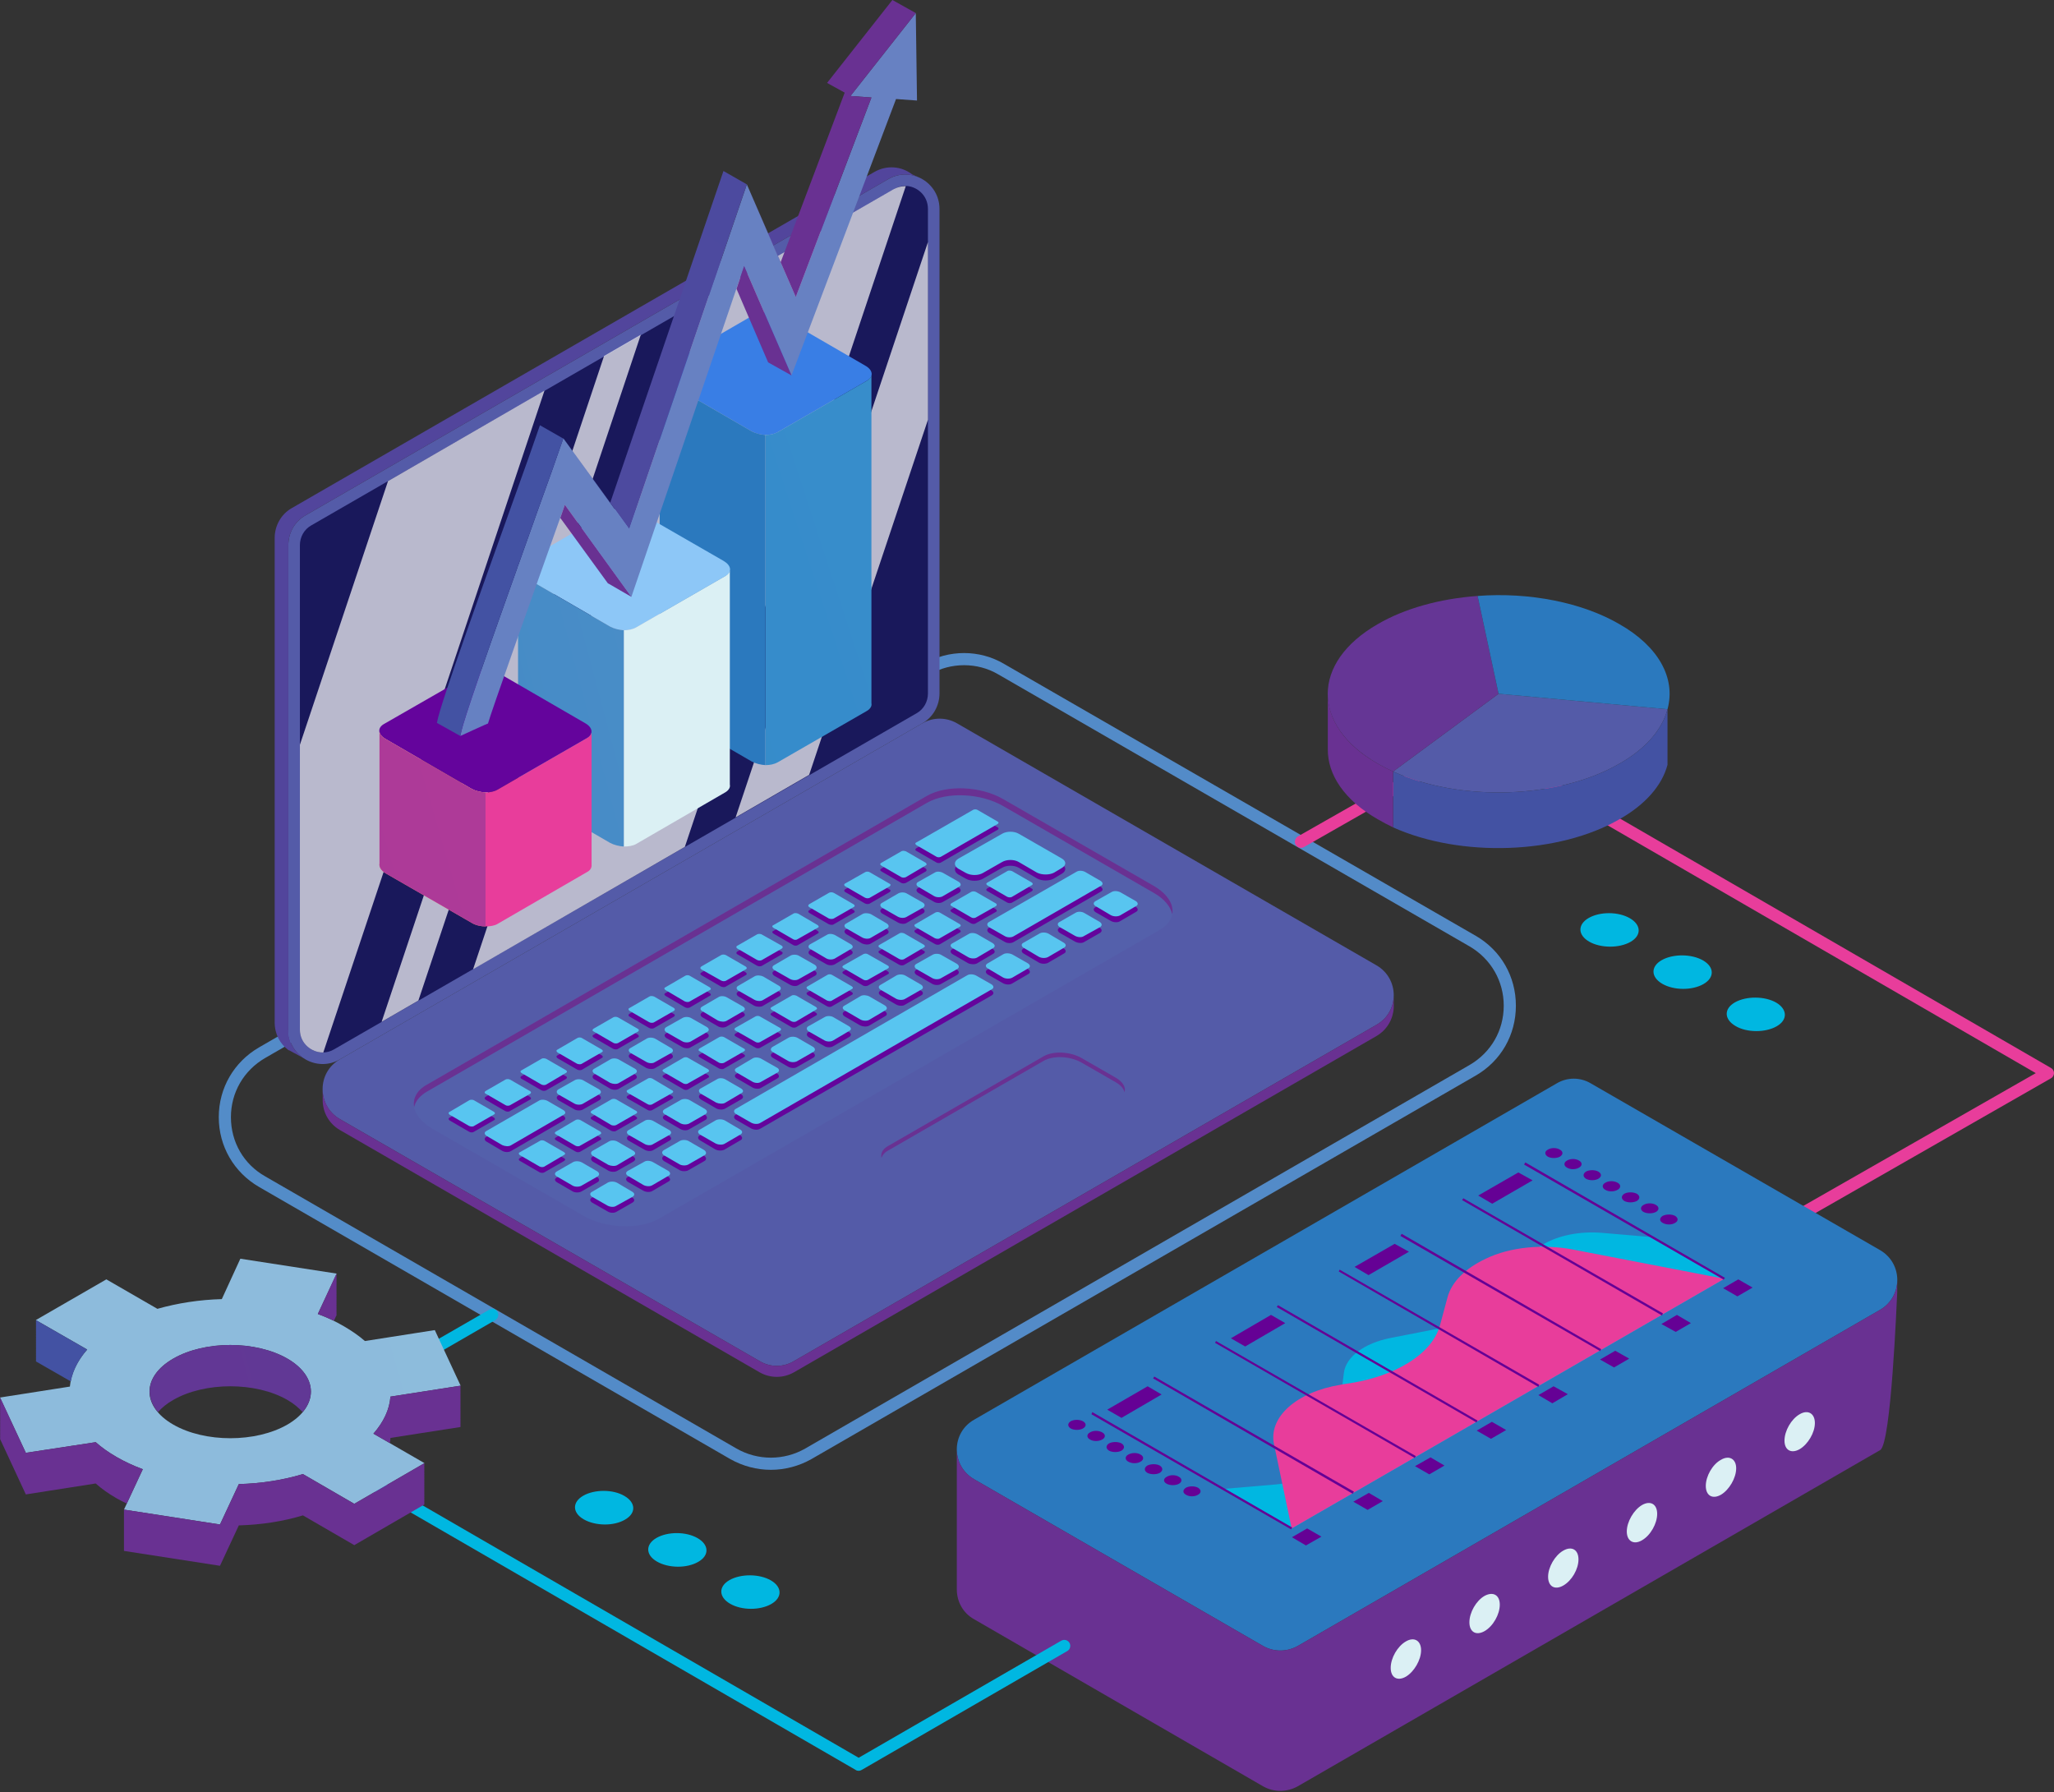 <svg width="635" height="554" viewBox="0 0 635 554" fill="none" xmlns="http://www.w3.org/2000/svg">
<rect x="0" y="0" width="635" height="554" fill="#333333" stroke="none"/>
<g clip-path="url(#clip0_163_766)">
<path fill-rule="evenodd" clip-rule="evenodd" d="M238.313 454.374C233.992 454.374 229.671 453.247 225.82 451.087L80.127 366.955C72.33 362.447 67.633 354.372 67.633 345.358C67.633 336.344 72.33 328.268 80.127 323.761L285.562 205.262C293.265 200.755 302.846 200.755 310.455 205.262L456.242 289.301C464.039 293.808 468.641 301.883 468.641 310.897C468.641 319.912 464.039 327.987 456.242 332.494L250.806 451.087C246.955 453.247 242.634 454.374 238.313 454.374ZM298.056 205.637C294.392 205.637 290.729 206.576 287.441 208.454L82.005 327.048C75.336 330.898 71.391 337.752 71.391 345.358C71.391 353.058 75.336 359.912 82.005 363.668L227.698 447.801C234.274 451.557 242.352 451.557 248.928 447.801L454.363 329.207C460.939 325.358 464.884 318.597 464.884 310.897C464.884 303.292 460.939 296.437 454.363 292.587L308.576 208.454C305.383 206.576 301.719 205.637 298.056 205.637Z" fill="url(#paint0_linear_163_766)"/>
<path d="M557.316 377.002C556.659 377.002 556.095 376.626 555.719 376.063C555.156 375.124 555.531 373.997 556.377 373.434L629.364 331.743L456.242 231.553L403.075 261.882C402.23 262.352 401.102 262.07 400.539 261.131C400.069 260.286 400.351 259.159 401.196 258.596L455.303 227.797C455.866 227.422 456.618 227.422 457.182 227.797L634.061 330.146C634.625 330.428 635 331.085 635 331.743C635 332.4 634.625 333.057 634.061 333.339L558.255 376.72C557.942 376.908 557.629 377.002 557.316 377.002Z" fill="url(#paint1_linear_163_766)"/>
<path d="M549.238 317.282C545.762 319.254 540.032 319.254 536.556 317.188C532.987 315.123 532.893 311.836 536.369 309.864C539.844 307.892 545.574 307.892 549.144 309.958C552.619 312.024 552.713 315.31 549.238 317.282ZM504.055 291.179C500.579 293.15 494.849 293.15 491.28 291.085C487.71 289.019 487.71 285.732 491.186 283.761C494.661 281.789 500.298 281.789 503.867 283.854C507.437 285.92 507.531 289.207 504.055 291.179ZM526.599 304.23C523.124 306.202 517.488 306.202 513.918 304.137C510.349 302.071 510.255 298.784 513.73 296.812C517.206 294.841 522.936 294.841 526.505 296.906C530.075 298.972 530.075 302.259 526.599 304.23Z" fill="url(#paint2_linear_163_766)"/>
<path d="M238.407 495.877C234.931 497.849 229.295 497.849 225.725 495.783C222.156 493.717 222.062 490.431 225.538 488.459C229.013 486.487 234.743 486.487 238.313 488.553C241.882 490.619 241.882 493.905 238.407 495.877ZM193.224 469.773C189.748 471.839 184.018 471.745 180.449 469.679C176.879 467.614 176.879 464.327 180.355 462.355C183.83 460.383 189.56 460.383 193.036 462.449C196.606 464.515 196.7 467.801 193.224 469.773ZM215.862 482.825C212.293 484.891 206.657 484.797 203.087 482.731C199.518 480.665 199.518 477.379 202.993 475.407C206.469 473.435 212.105 473.435 215.674 475.501C219.244 477.567 219.338 480.853 215.862 482.825Z" fill="url(#paint3_linear_163_766)"/>
<path d="M89.144 318.315V168.547C89.144 164.698 91.117 161.223 94.405 159.345L274.572 55.4C281.617 51.269 290.447 56.433 290.447 64.602V214.37C290.447 218.126 288.474 221.694 285.187 223.572L105.02 327.517C97.974 331.555 89.144 326.484 89.144 318.315Z" fill="url(#paint4_linear_163_766)"/>
<path d="M99.759 325.358C96.377 325.358 92.714 322.635 92.714 318.315V168.548C92.714 166.012 94.029 163.665 96.189 162.444L276.357 58.499C277.421 57.81 278.58 57.466 279.832 57.466C283.214 57.466 286.877 60.189 286.877 64.602V214.37C286.877 216.905 285.562 219.253 283.402 220.473L103.235 324.419C102.17 325.045 101.011 325.358 99.759 325.358Z" fill="#19185B"/>
<path d="M93.747 327.048L89.426 324.7C89.301 324.7 89.207 324.669 89.144 324.606C86.608 322.729 84.917 319.724 84.917 316.062V166.294C84.917 162.538 86.89 158.97 90.177 157.092L270.344 53.147C274.29 50.893 278.799 51.456 281.992 53.898L283.589 54.649C280.771 53.616 277.484 53.616 274.572 55.4L94.404 159.345C91.117 161.223 89.144 164.698 89.144 168.548V318.315C89.144 322.071 91.023 325.17 93.747 327.048Z" fill="url(#paint5_linear_163_766)"/>
<g style="mix-blend-mode:overlay" opacity="0.7">
<path d="M168.331 120.753L99.947 325.358C99.884 325.358 99.822 325.358 99.759 325.358C96.377 325.358 92.714 322.634 92.714 318.315V230.239L119.955 148.735L168.331 120.753ZM198.109 103.476L129.348 309.301L117.982 315.874L186.743 110.049L198.109 103.476ZM286.877 74.837V129.767L250.149 239.534L227.417 252.68L286.877 74.837ZM280.02 57.56L211.729 261.788L146.257 299.629L215.017 93.804L276.263 58.499C277.39 57.873 278.548 57.56 279.738 57.56C279.863 57.56 279.957 57.56 280.02 57.56Z" fill="url(#paint6_linear_163_766)"/>
</g>
<path d="M105.019 327.517L285.186 223.572C288.474 221.694 292.513 221.694 295.801 223.572L425.525 298.409C432.664 302.54 432.664 312.775 425.525 316.813L245.452 420.758C242.164 422.73 238.125 422.73 234.837 420.758L105.019 345.921C97.974 341.79 97.974 331.555 105.019 327.517Z" fill="url(#paint7_linear_163_766)"/>
<path d="M430.879 307.986V310.709C430.879 310.897 430.879 311.554 430.879 311.554C430.691 314.935 428.907 318.315 425.525 320.287L245.452 424.232C242.164 426.11 238.125 426.11 234.837 424.232L105.019 349.302C101.544 347.236 99.759 343.668 99.759 340.1V336.719C99.759 340.287 101.544 343.855 105.019 345.921L234.837 420.758C238.125 422.73 242.164 422.73 245.452 420.758L425.525 316.813C429.001 314.841 430.785 311.461 430.879 307.986Z" fill="url(#paint8_linear_163_766)"/>
<path d="M358.456 287.517L203.745 376.72C197.733 380.194 187.212 379.819 180.261 375.781L133.67 348.926C126.718 344.888 125.967 338.785 131.979 335.311L286.596 246.013C292.701 242.539 303.222 243.009 310.173 247.046L356.765 273.901C363.716 277.939 364.468 284.042 358.456 287.517Z" fill="url(#paint9_linear_163_766)"/>
<path d="M128.033 342.259C127.563 339.63 128.785 337.095 131.978 335.311L286.595 246.013C292.701 242.539 303.222 243.009 310.173 247.046L356.765 273.901C361.086 276.437 362.964 279.723 362.401 282.634C361.931 280.38 360.052 277.939 356.765 276.061L310.173 249.206C303.222 245.168 292.701 244.699 286.595 248.173L131.978 337.47C129.724 338.785 128.409 340.475 128.033 342.259Z" fill="url(#paint10_linear_163_766)"/>
<path d="M345.774 339.912L297.586 367.706C294.58 369.396 289.32 369.208 285.844 367.236L275.229 361.133C271.848 359.161 271.472 356.062 274.384 354.372L322.573 326.578C325.578 324.794 330.839 325.076 334.314 327.048L344.929 333.151C348.405 335.123 348.78 338.128 345.774 339.912Z" fill="url(#paint11_linear_163_766)"/>
<path d="M272.505 357.94C272.223 356.626 272.787 355.311 274.384 354.372L322.572 326.578C325.578 324.794 330.839 325.076 334.314 327.048L344.929 333.151C347.183 334.466 348.123 336.156 347.653 337.658C347.371 336.532 346.526 335.499 344.929 334.56L334.314 328.456C330.839 326.484 325.578 326.203 322.572 327.987L274.384 355.781C273.351 356.344 272.787 357.189 272.505 357.94Z" fill="url(#paint12_linear_163_766)"/>
<path fill-rule="evenodd" clip-rule="evenodd" d="M202.617 322.916L207.408 325.733C208.16 326.203 208.254 326.86 207.596 327.236L202.43 330.24C201.772 330.616 200.551 330.522 199.799 330.146L195.009 327.33C194.257 326.86 194.163 326.203 194.821 325.827L199.987 322.822C200.645 322.447 201.772 322.541 202.617 322.916ZM213.702 316.531L218.493 319.348C219.244 319.724 219.338 320.475 218.68 320.851L213.514 323.761C212.856 324.231 211.635 324.137 210.884 323.667L206.093 320.944C205.342 320.475 205.248 319.818 205.905 319.442L211.072 316.437C211.729 316.062 212.95 316.062 213.702 316.531ZM191.439 329.395L196.23 332.118C197.075 332.588 197.075 333.245 196.418 333.621L191.251 336.625C190.594 337.001 189.467 337.001 188.621 336.532L183.831 333.715C183.079 333.339 182.985 332.588 183.643 332.212L188.809 329.301C189.561 328.832 190.688 328.926 191.439 329.395ZM224.786 310.146L229.577 312.869C230.422 313.339 230.516 313.996 229.765 314.372L224.598 317.376C223.941 317.752 222.814 317.752 221.968 317.282L217.271 314.559C216.426 314.09 216.332 313.433 217.083 312.963L222.25 310.052C222.907 309.677 224.035 309.677 224.786 310.146ZM247.049 297.282L251.839 300.099C252.591 300.475 252.685 301.226 252.027 301.601L246.861 304.512C246.203 304.982 245.076 304.888 244.231 304.418L239.44 301.695C238.688 301.226 238.595 300.569 239.252 300.193L244.419 297.188C245.076 296.813 246.297 296.813 247.049 297.282ZM306.603 307.705L235.025 348.926C234.274 349.396 233.052 349.302 232.207 348.832L227.604 346.203C226.759 345.734 226.759 344.982 227.416 344.607L298.995 303.292C299.746 302.822 300.967 302.916 301.813 303.385L306.416 306.108C307.261 306.578 307.355 307.235 306.603 307.705ZM235.964 303.761L240.755 306.484C241.507 306.954 241.6 307.611 240.943 307.986L235.777 310.991C235.119 311.367 233.898 311.273 233.146 310.897L228.356 308.08C227.604 307.611 227.51 306.954 228.168 306.578L233.334 303.573C233.992 303.198 235.213 303.292 235.964 303.761ZM183.173 357.565L188.245 354.654C188.997 354.278 190.218 354.278 190.97 354.748L195.666 357.471C196.512 357.94 196.606 358.598 195.854 359.067L190.782 361.978C190.124 362.354 188.903 362.354 188.058 361.884L183.361 359.161C182.609 358.692 182.515 357.94 183.173 357.565ZM232.583 336.156L227.886 333.433C227.041 333.057 226.947 332.306 227.698 331.931L232.771 329.02C233.428 328.55 234.649 328.644 235.401 329.114L240.191 331.837C240.943 332.306 241.037 332.963 240.379 333.339L235.213 336.344C234.555 336.719 233.334 336.625 232.583 336.156ZM243.667 329.771L238.97 327.048C238.125 326.578 238.125 325.921 238.782 325.545L243.855 322.541C244.606 322.165 245.734 322.259 246.579 322.635L251.276 325.358C252.121 325.827 252.121 326.578 251.464 326.954L246.391 329.865C245.64 330.334 244.512 330.24 243.667 329.771ZM221.404 342.635L216.708 339.912C215.956 339.442 215.862 338.691 216.52 338.316L221.686 335.405C222.344 335.029 223.565 335.029 224.316 335.499L229.013 338.222C229.859 338.691 229.953 339.348 229.201 339.818L224.129 342.729C223.471 343.104 222.25 343.104 221.404 342.635ZM269.311 284.512L274.102 287.235C274.853 287.704 274.947 288.362 274.29 288.737L269.123 291.742C268.466 292.118 267.245 292.024 266.493 291.648L261.703 288.831C260.951 288.362 260.857 287.704 261.515 287.329L266.681 284.324C267.339 283.948 268.56 284.042 269.311 284.512ZM171.807 351.649L178.007 348.081C178.382 347.799 179.04 347.893 179.51 348.081L185.521 351.555C185.897 351.837 185.991 352.213 185.615 352.4L179.322 356.062C178.946 356.25 178.288 356.25 177.913 355.968L171.901 352.494C171.431 352.213 171.431 351.837 171.807 351.649ZM199.236 355.405L194.445 352.682C193.694 352.306 193.6 351.555 194.257 351.18L199.424 348.269C200.081 347.799 201.302 347.893 202.054 348.363L206.845 351.086C207.596 351.555 207.69 352.213 207.032 352.588L201.866 355.593C201.208 355.968 199.987 355.875 199.236 355.405ZM210.32 349.02L205.623 346.297C204.778 345.827 204.684 345.17 205.436 344.795L210.508 341.79C211.166 341.414 212.387 341.508 213.232 341.884L217.929 344.607C218.68 345.076 218.774 345.827 218.117 346.203L213.044 349.114C212.293 349.583 211.166 349.49 210.32 349.02ZM180.355 335.78L185.146 338.503C185.897 338.973 185.991 339.63 185.333 340.1L180.167 343.011C179.51 343.386 178.288 343.386 177.537 342.917L172.746 340.194C171.995 339.724 171.901 339.067 172.558 338.691L177.725 335.686C178.382 335.311 179.603 335.311 180.355 335.78ZM200.175 343.104L194.069 339.63C193.694 339.442 193.6 339.067 193.975 338.785L200.269 335.217C200.645 335.029 201.302 335.029 201.678 335.311L207.69 338.785C208.16 338.973 208.254 339.348 207.878 339.63L201.584 343.198C201.208 343.386 200.551 343.386 200.175 343.104ZM196.606 345.17C197.075 345.452 197.075 345.827 196.7 346.015L190.5 349.583C190.124 349.865 189.467 349.771 188.997 349.583L182.985 346.109C182.515 345.827 182.515 345.452 182.891 345.264L189.091 341.602C189.467 341.414 190.124 341.414 190.594 341.696L196.606 345.17ZM211.26 336.719L205.248 333.245C204.778 332.963 204.684 332.588 205.06 332.4L211.353 328.832C211.729 328.55 212.387 328.644 212.762 328.832L218.868 332.306C219.244 332.588 219.338 332.963 218.962 333.151L212.669 336.813C212.293 337.001 211.635 337.001 211.26 336.719ZM222.344 330.334L216.332 326.86C215.862 326.578 215.862 326.203 216.238 326.015L222.438 322.353C222.814 322.165 223.471 322.165 223.941 322.447L229.953 325.921C230.422 326.203 230.422 326.578 230.046 326.766L223.847 330.334C223.471 330.616 222.813 330.522 222.344 330.334ZM305.288 275.498C304.819 275.31 304.819 274.84 305.194 274.653L311.394 271.084C311.77 270.897 312.427 270.897 312.897 271.084L318.909 274.653C319.379 274.84 319.379 275.216 319.003 275.498L312.803 279.066C312.427 279.254 311.77 279.254 311.3 278.972L305.288 275.498ZM305.664 286.859L332.811 271.272C333.563 270.897 334.69 270.897 335.535 271.366L340.232 274.089C340.984 274.559 341.078 275.216 340.42 275.592L313.273 291.273C312.615 291.648 311.394 291.648 310.643 291.179L305.852 288.456C305.1 287.986 305.007 287.329 305.664 286.859ZM301.813 277.563L307.825 281.038C308.2 281.319 308.294 281.695 307.919 281.883L301.625 285.451C301.249 285.733 300.592 285.639 300.216 285.451L294.204 281.977C293.734 281.695 293.734 281.319 294.11 281.132L300.31 277.47C300.686 277.282 301.343 277.282 301.813 277.563ZM277.953 298.221L271.941 294.747C271.472 294.465 271.472 294.09 271.848 293.902L278.047 290.334C278.423 290.146 279.081 290.146 279.55 290.334L285.562 293.902C286.032 294.09 286.032 294.465 285.656 294.747L279.456 298.315C279.081 298.503 278.423 298.503 277.953 298.221ZM289.038 291.836L283.026 288.362C282.65 288.08 282.556 287.704 282.932 287.517L289.225 283.948C289.601 283.667 290.259 283.667 290.635 283.948L296.646 287.423C297.116 287.704 297.116 288.08 296.74 288.268L290.541 291.93C290.165 292.118 289.507 292.118 289.038 291.836ZM296.552 275.967L291.386 278.878C290.728 279.254 289.507 279.254 288.756 278.784L283.965 276.061C283.214 275.592 283.12 274.934 283.777 274.559L288.944 271.554C289.601 271.178 290.728 271.178 291.574 271.648L296.365 274.371C297.116 274.84 297.21 275.498 296.552 275.967ZM280.396 278.033L285.186 280.85C286.032 281.225 286.032 281.977 285.374 282.352L280.208 285.357C279.55 285.733 278.423 285.639 277.578 285.169L272.787 282.446C272.035 281.977 271.941 281.319 272.599 280.944L277.765 277.939C278.517 277.563 279.644 277.563 280.396 278.033ZM244.606 317.47L238.595 313.996C238.125 313.714 238.125 313.339 238.501 313.151L244.7 309.583C245.076 309.301 245.734 309.395 246.203 309.583L252.215 313.057C252.685 313.339 252.685 313.714 252.309 313.902L246.109 317.564C245.734 317.752 245.076 317.752 244.606 317.47ZM266.869 304.7L260.857 301.132C260.387 300.944 260.294 300.568 260.669 300.287L266.963 296.719C267.339 296.531 267.996 296.531 268.372 296.813L274.478 300.287C274.853 300.568 274.947 300.944 274.572 301.132L268.278 304.7C267.902 304.888 267.245 304.888 266.869 304.7ZM233.522 323.855L227.416 320.381C227.041 320.193 226.947 319.818 227.322 319.536L233.616 315.968C233.992 315.78 234.649 315.78 235.025 316.062L241.131 319.536C241.507 319.724 241.6 320.099 241.225 320.381L234.931 323.949C234.555 324.137 233.898 324.137 233.522 323.855ZM255.691 311.085L249.679 307.611C249.303 307.329 249.209 306.954 249.585 306.766L255.879 303.104C256.254 302.916 256.818 302.916 257.288 303.198L263.299 306.672C263.769 306.954 263.769 307.329 263.393 307.517L257.194 311.085C256.818 311.367 256.16 311.367 255.691 311.085ZM258.227 290.897L262.924 293.62C263.769 294.09 263.863 294.747 263.112 295.122L258.039 298.127C257.288 298.503 256.16 298.503 255.409 298.033L250.618 295.31C249.773 294.841 249.773 294.183 250.43 293.714L255.597 290.803C256.254 290.427 257.382 290.427 258.227 290.897ZM184.77 365.452L179.697 368.363C178.946 368.739 177.725 368.739 176.973 368.269L172.277 365.546C171.431 365.077 171.337 364.419 172.089 364.044L177.161 361.039C177.819 360.663 179.04 360.663 179.885 361.133L184.582 363.856C185.333 364.325 185.427 365.077 184.77 365.452ZM265.93 317.001L261.233 314.278C260.387 313.808 260.294 313.057 261.045 312.681L266.117 309.771C266.775 309.301 267.996 309.395 268.842 309.864L273.538 312.587C274.29 313.057 274.384 313.714 273.726 314.09L268.654 317.095C267.902 317.47 266.681 317.376 265.93 317.001ZM206.657 365.264L201.678 368.175C200.927 368.645 199.706 368.551 198.86 368.081L194.257 365.452C193.412 364.983 193.318 364.232 194.069 363.856L199.142 360.945C199.799 360.476 201.021 360.569 201.866 361.039L206.469 363.668C207.314 364.232 207.408 364.889 206.657 365.264ZM161.192 332.682L167.392 329.114C167.768 328.926 168.425 328.926 168.895 329.207L174.907 332.682C175.376 332.869 175.376 333.245 175.001 333.527L168.801 337.095C168.425 337.283 167.768 337.283 167.298 337.001L161.286 333.527C160.816 333.339 160.816 332.869 161.192 332.682ZM174.249 346.391L157.904 355.875C157.247 356.25 156.12 356.25 155.274 355.781L150.484 352.964C149.732 352.588 149.638 351.837 150.296 351.461L166.734 342.072C167.392 341.696 168.519 341.696 169.365 342.165L174.061 344.888C174.907 345.358 175.001 346.015 174.249 346.391ZM150.108 339.067L156.308 335.499C156.683 335.311 157.341 335.311 157.811 335.593L163.822 339.067C164.198 339.348 164.292 339.724 163.916 339.912L157.623 343.48C157.247 343.762 156.589 343.668 156.214 343.48L150.202 340.006C149.732 339.724 149.732 339.348 150.108 339.067ZM152.738 346.297L146.538 349.865C146.163 350.147 145.505 350.147 145.035 349.865L139.024 346.391C138.648 346.109 138.554 345.734 138.93 345.546L145.129 341.978C145.505 341.696 146.257 341.79 146.632 341.978L152.644 345.452C153.114 345.734 153.114 346.109 152.738 346.297ZM174.437 358.879L168.237 362.447C167.862 362.635 167.204 362.635 166.734 362.354L160.723 358.879C160.347 358.692 160.253 358.316 160.629 358.034L166.922 354.466C167.298 354.278 167.956 354.278 168.331 354.56L174.343 358.034C174.813 358.222 174.813 358.598 174.437 358.879ZM340.138 288.362L335.066 291.273C334.408 291.648 333.187 291.554 332.342 291.085L327.739 288.456C326.893 287.986 326.799 287.235 327.457 286.859L332.529 283.948C333.281 283.573 334.502 283.573 335.254 284.042L339.95 286.765C340.702 287.235 340.796 287.892 340.138 288.362ZM217.835 358.879L212.762 361.79C212.105 362.166 210.79 362.166 210.038 361.696L205.342 358.973C204.59 358.504 204.496 357.846 205.154 357.377L210.226 354.466C210.884 354.091 212.199 354.184 212.95 354.654L217.647 357.283C218.399 357.753 218.492 358.504 217.835 358.879ZM351.223 281.883L346.244 284.794C345.493 285.263 344.271 285.169 343.426 284.7L338.823 282.071C337.978 281.601 337.884 280.85 338.635 280.474L343.614 277.563C344.365 277.094 345.586 277.188 346.432 277.657L351.035 280.286C351.88 280.756 351.974 281.507 351.223 281.883ZM328.96 294.747L323.981 297.658C323.23 298.033 322.009 298.033 321.163 297.564L316.561 294.841C315.715 294.371 315.621 293.714 316.373 293.244L321.445 290.334C322.103 289.958 323.324 290.052 324.169 290.521L328.772 293.151C329.618 293.62 329.711 294.371 328.96 294.747ZM228.919 352.494L223.941 355.405C223.189 355.781 221.968 355.781 221.123 355.311L216.52 352.588C215.674 352.119 215.581 351.367 216.332 350.992L221.311 348.081C222.062 347.705 223.283 347.705 224.129 348.175L228.731 350.898C229.577 351.367 229.671 352.119 228.919 352.494ZM317.876 301.132L312.897 304.043C312.146 304.512 310.924 304.418 310.079 303.949L305.476 301.32C304.631 300.85 304.537 300.099 305.288 299.723L310.267 296.813C311.018 296.343 312.24 296.437 313.085 296.906L317.688 299.536C318.533 300.005 318.627 300.756 317.876 301.132ZM254.845 323.386L250.055 320.663C249.303 320.193 249.209 319.536 249.867 319.066L255.033 316.156C255.691 315.78 256.912 315.78 257.663 316.249L262.36 318.973C263.206 319.442 263.299 320.099 262.548 320.569L257.475 323.48C256.818 323.855 255.597 323.855 254.845 323.386ZM195.572 371.743L190.5 374.654C189.842 375.03 188.621 375.03 187.776 374.466L183.173 371.837C182.328 371.368 182.234 370.617 182.985 370.241L187.964 367.33C188.715 366.955 189.936 366.955 190.782 367.424L195.385 370.147C196.23 370.617 196.324 371.274 195.572 371.743ZM296.271 267.329L309.797 259.535C311.206 258.69 313.555 258.69 314.964 259.535L328.208 267.141C329.711 267.986 329.711 269.3 328.208 270.145L325.86 271.554C324.451 272.399 322.103 272.399 320.6 271.554L314.964 268.267C313.555 267.422 311.206 267.422 309.797 268.267L303.879 271.648C302.47 272.493 300.122 272.493 298.619 271.648L296.271 270.333C294.862 269.488 294.862 268.08 296.271 267.329ZM283.214 262.258L300.873 252.117C301.249 251.929 301.907 251.929 302.282 252.211L308.294 255.685C308.764 255.873 308.858 256.342 308.388 256.53L290.822 266.671C290.447 266.859 289.789 266.859 289.413 266.577L283.402 263.103C282.932 262.915 282.838 262.54 283.214 262.258ZM172.277 326.297L178.57 322.728C178.946 322.447 179.603 322.541 179.979 322.728L185.991 326.203C186.461 326.484 186.461 326.86 186.085 327.048L179.885 330.71C179.51 330.898 178.852 330.898 178.382 330.616L172.37 327.142C171.995 326.86 171.901 326.484 172.277 326.297ZM261.233 274.934L267.527 271.366C267.902 271.178 268.56 271.178 268.936 271.46L274.947 274.934C275.417 275.122 275.417 275.498 275.041 275.779L268.842 279.347C268.466 279.535 267.808 279.535 267.339 279.254L261.327 275.779C260.951 275.592 260.857 275.216 261.233 274.934ZM277.014 310.522L272.317 307.799C271.566 307.329 271.472 306.672 272.129 306.296L277.202 303.292C277.953 302.916 279.081 303.01 279.926 303.479L284.623 306.202C285.468 306.578 285.562 307.329 284.811 307.705L279.738 310.616C279.081 311.085 277.859 310.991 277.014 310.522ZM288.192 304.137L283.402 301.414C282.65 300.944 282.556 300.287 283.214 299.817L288.38 296.906C289.038 296.531 290.259 296.531 291.01 297L295.801 299.723C296.552 300.193 296.646 300.85 295.989 301.32L290.822 304.231C290.165 304.606 288.944 304.606 288.192 304.137ZM299.277 297.752L294.58 295.028C293.734 294.559 293.64 293.808 294.392 293.432L299.464 290.521C300.122 290.052 301.343 290.146 302.189 290.615L306.885 293.338C307.637 293.808 307.731 294.465 307.073 294.841L302.001 297.845C301.249 298.221 300.028 298.127 299.277 297.752ZM272.411 268.549L278.611 264.981C278.987 264.699 279.644 264.793 280.114 264.981L286.126 268.455C286.501 268.737 286.595 269.113 286.22 269.394L280.02 272.962C279.55 273.15 278.893 273.15 278.517 272.868L272.505 269.394C272.035 269.113 272.035 268.737 272.411 268.549ZM194.539 313.433L200.739 309.864C201.115 309.677 201.772 309.677 202.242 309.958L208.254 313.433C208.723 313.62 208.723 313.996 208.348 314.278L202.148 317.846C201.772 318.034 201.115 318.034 200.645 317.752L194.633 314.278C194.257 314.09 194.163 313.714 194.539 313.433ZM205.623 307.047L211.917 303.479C212.293 303.198 212.95 303.292 213.326 303.479L219.338 306.954C219.808 307.235 219.902 307.611 219.526 307.799L213.232 311.461C212.856 311.648 212.199 311.648 211.729 311.367L205.811 307.893C205.342 307.611 205.248 307.235 205.623 307.047ZM250.149 281.413L256.348 277.751C256.724 277.563 257.382 277.563 257.851 277.845L263.863 281.319C264.333 281.601 264.333 281.977 263.957 282.164L257.757 285.733C257.382 286.014 256.724 285.92 256.254 285.733L250.242 282.258C249.773 281.977 249.773 281.601 250.149 281.413ZM183.455 319.912L189.654 316.249C190.03 316.062 190.688 316.062 191.157 316.343L197.169 319.818C197.545 320.099 197.639 320.475 197.263 320.663L191.063 324.231C190.688 324.513 189.936 324.419 189.561 324.231L183.549 320.757C183.079 320.475 183.079 320.099 183.455 319.912ZM239.064 287.798L245.264 284.23C245.64 283.948 246.297 284.042 246.767 284.23L252.685 287.704C253.154 287.986 253.248 288.362 252.873 288.549L246.579 292.212C246.203 292.399 245.546 292.399 245.17 292.118L239.158 288.643C238.689 288.362 238.595 287.986 239.064 287.798ZM216.802 300.662L223.001 297C223.377 296.813 224.035 296.813 224.504 297.094L230.516 300.568C230.892 300.85 230.986 301.226 230.61 301.414L224.41 304.982C224.035 305.263 223.377 305.169 222.907 304.982L216.896 301.507C216.426 301.226 216.426 300.85 216.802 300.662ZM227.886 294.183L234.086 290.615C234.461 290.427 235.213 290.427 235.589 290.709L241.601 294.183C242.07 294.371 242.07 294.747 241.694 295.028L235.495 298.597C235.119 298.784 234.461 298.784 233.992 298.503L227.98 295.028C227.604 294.841 227.51 294.465 227.886 294.183Z" fill="#64049C"/>
<path fill-rule="evenodd" clip-rule="evenodd" d="M202.617 321.132L207.408 323.949C208.16 324.325 208.254 325.076 207.596 325.451L202.43 328.362C201.772 328.832 200.551 328.738 199.799 328.268L195.009 325.545C194.257 325.076 194.163 324.419 194.821 324.043L199.987 321.038C200.645 320.663 201.772 320.663 202.617 321.132ZM213.702 314.747L218.493 317.47C219.244 317.94 219.338 318.597 218.68 318.972L213.514 321.977C212.856 322.353 211.635 322.353 210.884 321.883L206.093 319.16C205.342 318.691 205.248 318.033 205.905 317.564L211.072 314.653C211.729 314.278 212.95 314.278 213.702 314.747ZM191.439 327.611L196.23 330.334C197.075 330.804 197.075 331.461 196.418 331.836L191.251 334.841C190.594 335.217 189.467 335.123 188.621 334.747L183.831 331.93C183.079 331.461 182.985 330.804 183.643 330.428L188.809 327.423C189.561 327.048 190.688 327.142 191.439 327.611ZM224.786 308.362L229.577 311.085C230.422 311.554 230.516 312.212 229.765 312.587L224.598 315.592C223.941 315.968 222.814 315.874 221.968 315.498L217.271 312.681C216.426 312.306 216.332 311.554 217.083 311.179L222.25 308.174C222.907 307.799 224.035 307.892 224.786 308.362ZM247.049 295.498L251.839 298.221C252.591 298.69 252.685 299.348 252.027 299.817L246.861 302.728C246.203 303.104 245.076 303.104 244.231 302.634L239.44 299.911C238.688 299.442 238.595 298.784 239.252 298.409L244.419 295.404C245.076 295.028 246.297 295.028 247.049 295.498ZM306.603 305.827L235.025 347.142C234.274 347.611 233.052 347.518 232.207 347.048L227.604 344.419C226.759 343.949 226.759 343.198 227.416 342.823L298.995 301.507C299.746 301.038 300.967 301.132 301.813 301.601L306.416 304.23C307.261 304.7 307.355 305.451 306.603 305.827ZM235.964 301.883L240.755 304.7C241.507 305.075 241.6 305.827 240.943 306.202L235.777 309.207C235.119 309.583 233.898 309.489 233.146 309.019L228.356 306.296C227.604 305.827 227.51 305.169 228.168 304.794L233.334 301.789C233.992 301.413 235.213 301.507 235.964 301.883ZM183.173 355.781L188.245 352.87C188.997 352.4 190.218 352.494 190.97 352.964L195.666 355.687C196.512 356.156 196.606 356.813 195.854 357.189L190.782 360.194C190.124 360.569 188.903 360.475 188.058 360.1L183.361 357.377C182.609 356.907 182.515 356.156 183.173 355.781ZM232.583 334.372L227.886 331.649C227.041 331.179 226.947 330.522 227.698 330.146L232.771 327.142C233.428 326.766 234.649 326.86 235.401 327.329L240.191 330.052C240.943 330.428 241.037 331.179 240.379 331.555L235.213 334.466C234.555 334.935 233.334 334.841 232.583 334.372ZM243.667 327.987L238.97 325.264C238.125 324.794 238.125 324.137 238.782 323.667L243.855 320.757C244.606 320.381 245.734 320.381 246.579 320.85L251.276 323.573C252.121 324.043 252.121 324.794 251.464 325.17L246.391 328.081C245.64 328.456 244.512 328.456 243.667 327.987ZM221.404 340.851L216.708 338.128C215.956 337.658 215.862 336.907 216.52 336.531L221.686 333.621C222.344 333.151 223.565 333.245 224.316 333.714L229.013 336.438C229.859 336.907 229.953 337.564 229.201 337.94L224.129 340.945C223.471 341.32 222.25 341.226 221.404 340.851ZM269.311 282.634L274.102 285.451C274.853 285.92 274.947 286.578 274.29 286.953L269.123 289.958C268.466 290.333 267.245 290.24 266.493 289.77L261.703 287.047C260.951 286.578 260.857 285.92 261.515 285.545L266.681 282.54C267.339 282.164 268.56 282.258 269.311 282.634ZM171.807 349.865L178.007 346.203C178.382 346.015 179.04 346.015 179.51 346.297L185.521 349.771C185.897 350.053 185.991 350.428 185.615 350.616L179.322 354.184C178.946 354.466 178.288 354.372 177.913 354.184L171.901 350.71C171.431 350.428 171.431 350.053 171.807 349.865ZM199.236 353.621L194.445 350.898C193.694 350.428 193.6 349.771 194.257 349.395L199.424 346.391C200.081 346.015 201.302 346.109 202.054 346.579L206.845 349.302C207.596 349.677 207.69 350.428 207.032 350.804L201.866 353.715C201.208 354.184 199.987 354.09 199.236 353.621ZM210.32 347.236L205.623 344.513C204.778 344.043 204.684 343.386 205.436 342.917L210.508 340.006C211.166 339.63 212.387 339.63 213.232 340.1L217.929 342.823C218.68 343.292 218.774 343.949 218.117 344.419L213.044 347.33C212.293 347.705 211.166 347.705 210.32 347.236ZM180.355 333.996L185.146 336.719C185.897 337.189 185.991 337.846 185.333 338.222L180.167 341.226C179.51 341.602 178.288 341.602 177.537 341.132L172.746 338.409C171.995 337.94 171.901 337.283 172.558 336.813L177.725 333.902C178.382 333.527 179.603 333.527 180.355 333.996ZM200.175 341.32L194.069 337.846C193.694 337.564 193.6 337.189 193.975 337.001L200.269 333.433C200.645 333.151 201.302 333.245 201.678 333.433L207.69 337.001C208.16 337.189 208.254 337.564 207.878 337.846L201.584 341.414C201.208 341.602 200.551 341.602 200.175 341.32ZM196.606 343.386C197.075 343.574 197.075 344.043 196.7 344.231L190.5 347.799C190.124 347.987 189.467 347.987 188.997 347.799L182.985 344.231C182.515 344.043 182.515 343.668 182.891 343.386L189.091 339.818C189.467 339.63 190.124 339.63 190.594 339.912L196.606 343.386ZM211.26 334.935L205.248 331.461C204.778 331.179 204.684 330.804 205.06 330.616L211.353 326.954C211.729 326.766 212.387 326.766 212.762 327.048L218.868 330.522C219.244 330.804 219.338 331.179 218.962 331.367L212.669 334.935C212.293 335.217 211.635 335.123 211.26 334.935ZM222.344 328.55L216.332 324.982C215.862 324.794 215.862 324.419 216.238 324.137L222.438 320.569C222.814 320.381 223.471 320.381 223.941 320.663L229.953 324.137C230.422 324.325 230.422 324.794 230.046 324.982L223.847 328.55C223.471 328.738 222.813 328.738 222.344 328.55ZM305.288 273.713C304.819 273.432 304.819 273.056 305.194 272.868L311.394 269.3C311.77 269.019 312.427 269.112 312.897 269.3L318.909 272.774C319.379 273.056 319.379 273.432 319.003 273.62L312.803 277.282C312.427 277.469 311.77 277.469 311.3 277.188L305.288 273.713ZM305.664 285.075L332.811 269.488C333.563 269.019 334.69 269.112 335.535 269.582L340.232 272.305C340.984 272.774 341.078 273.432 340.42 273.807L313.273 289.488C312.615 289.864 311.394 289.864 310.643 289.394L305.852 286.671C305.1 286.202 305.007 285.545 305.664 285.075ZM301.813 275.779L307.825 279.253C308.2 279.441 308.294 279.817 307.919 280.099L301.625 283.667C301.249 283.854 300.592 283.854 300.216 283.573L294.204 280.099C293.734 279.911 293.734 279.535 294.11 279.253L300.31 275.685C300.686 275.498 301.343 275.498 301.813 275.779ZM277.953 296.437L271.941 292.963C271.472 292.681 271.472 292.305 271.848 292.118L278.047 288.549C278.423 288.268 279.081 288.362 279.55 288.549L285.562 292.024C286.032 292.305 286.032 292.681 285.656 292.869L279.456 296.531C279.081 296.719 278.423 296.719 277.953 296.437ZM289.038 290.052L283.026 286.578C282.65 286.296 282.556 285.92 282.932 285.732L289.225 282.07C289.601 281.883 290.259 281.883 290.635 282.164L296.646 285.639C297.116 285.92 297.116 286.296 296.74 286.484L290.541 290.052C290.165 290.333 289.507 290.24 289.038 290.052ZM296.552 274.089L291.386 277.094C290.728 277.469 289.507 277.469 288.756 277L283.965 274.183C283.214 273.807 283.12 273.056 283.777 272.681L288.944 269.77C289.601 269.3 290.728 269.394 291.574 269.864L296.365 272.587C297.116 273.056 297.21 273.713 296.552 274.089ZM280.396 276.249L285.186 278.972C286.032 279.441 286.032 280.099 285.374 280.568L280.208 283.479C279.55 283.854 278.423 283.854 277.578 283.385L272.787 280.662C272.035 280.192 271.941 279.535 272.599 279.16L277.765 276.155C278.517 275.779 279.644 275.779 280.396 276.249ZM244.606 315.686L238.595 312.212C238.125 311.93 238.125 311.554 238.501 311.367L244.7 307.799C245.076 307.517 245.734 307.611 246.203 307.799L252.215 311.273C252.685 311.554 252.685 311.93 252.309 312.118L246.109 315.78C245.734 315.968 245.076 315.968 244.606 315.686ZM266.869 302.822L260.857 299.348C260.387 299.16 260.294 298.784 260.669 298.503L266.963 294.934C267.339 294.747 267.996 294.747 268.372 295.028L274.478 298.503C274.853 298.69 274.947 299.066 274.572 299.348L268.278 302.916C267.902 303.104 267.245 303.104 266.869 302.822ZM233.522 322.071L227.416 318.597C227.041 318.409 226.947 318.033 227.322 317.752L233.616 314.184C233.992 313.996 234.649 313.996 235.025 314.278L241.131 317.752C241.507 317.94 241.6 318.315 241.225 318.597L234.931 322.165C234.555 322.353 233.898 322.353 233.522 322.071ZM255.691 309.301L249.679 305.827C249.303 305.545 249.209 305.169 249.585 304.982L255.879 301.32C256.254 301.132 256.818 301.132 257.288 301.413L263.299 304.888C263.769 305.169 263.769 305.545 263.393 305.733L257.194 309.301C256.818 309.583 256.16 309.489 255.691 309.301ZM258.227 289.113L262.924 291.836C263.769 292.305 263.863 292.963 263.112 293.338L258.039 296.343C257.288 296.719 256.16 296.719 255.409 296.249L250.618 293.432C249.773 293.057 249.773 292.305 250.43 291.93L255.597 289.019C256.254 288.549 257.382 288.643 258.227 289.113ZM184.77 363.668L179.697 366.579C178.946 366.954 177.725 366.954 176.973 366.485L172.277 363.762C171.431 363.292 171.337 362.635 172.089 362.166L177.161 359.255C177.819 358.879 179.04 358.879 179.885 359.349L184.582 362.072C185.333 362.541 185.427 363.199 184.77 363.668ZM265.93 315.123L261.233 312.4C260.387 311.93 260.294 311.273 261.045 310.897L266.117 307.892C266.775 307.517 267.996 307.611 268.842 308.08L273.538 310.803C274.29 311.273 274.384 311.93 273.726 312.306L268.654 315.31C267.902 315.686 266.681 315.592 265.93 315.123ZM206.657 363.48L201.678 366.391C200.927 366.861 199.706 366.767 198.86 366.297L194.257 363.574C193.412 363.105 193.318 362.447 194.069 361.978L199.142 359.161C199.799 358.691 201.021 358.785 201.866 359.255L206.469 361.884C207.314 362.353 207.408 363.105 206.657 363.48ZM161.192 330.898L167.392 327.329C167.768 327.048 168.425 327.142 168.895 327.329L174.907 330.804C175.376 331.085 175.376 331.461 175.001 331.649L168.801 335.311C168.425 335.499 167.768 335.499 167.298 335.217L161.286 331.743C160.816 331.461 160.816 331.085 161.192 330.898ZM174.249 344.607L157.904 354.09C157.247 354.466 156.12 354.372 155.274 353.996L150.484 351.18C149.732 350.71 149.638 350.053 150.296 349.677L166.734 340.193C167.392 339.818 168.519 339.912 169.365 340.381L174.061 343.104C174.907 343.574 175.001 344.231 174.249 344.607ZM150.108 337.283L156.308 333.714C156.683 333.527 157.341 333.527 157.811 333.808L163.822 337.283C164.198 337.47 164.292 337.846 163.916 338.128L157.623 341.696C157.247 341.884 156.589 341.884 156.214 341.602L150.202 338.128C149.732 337.94 149.732 337.564 150.108 337.283ZM152.738 344.513L146.538 348.081C146.163 348.363 145.505 348.269 145.035 348.081L139.024 344.607C138.648 344.325 138.554 343.949 138.93 343.762L145.129 340.1C145.505 339.912 146.257 339.912 146.632 340.193L152.644 343.668C153.114 343.949 153.114 344.325 152.738 344.513ZM174.437 357.001L168.237 360.663C167.862 360.851 167.204 360.851 166.734 360.569L160.723 357.095C160.347 356.813 160.253 356.438 160.629 356.25L166.922 352.682C167.298 352.4 167.956 352.494 168.331 352.682L174.343 356.156C174.813 356.438 174.813 356.813 174.437 357.001ZM340.138 286.578L335.066 289.394C334.408 289.864 333.187 289.77 332.342 289.301L327.739 286.671C326.893 286.202 326.799 285.451 327.457 285.075L332.529 282.164C333.281 281.695 334.502 281.789 335.254 282.258L339.95 284.981C340.702 285.451 340.796 286.108 340.138 286.578ZM217.835 357.095L212.762 360.006C212.105 360.382 210.79 360.382 210.038 359.912L205.342 357.189C204.59 356.72 204.496 356.062 205.154 355.593L210.226 352.682C210.884 352.306 212.199 352.306 212.95 352.776L217.647 355.499C218.399 355.968 218.492 356.72 217.835 357.095ZM351.223 280.099L346.244 283.009C345.493 283.385 344.271 283.385 343.426 282.915L338.823 280.192C337.978 279.723 337.884 279.066 338.635 278.596L343.614 275.779C344.365 275.31 345.586 275.404 346.432 275.873L351.035 278.502C351.88 278.972 351.974 279.723 351.223 280.099ZM328.96 292.963L323.981 295.873C323.23 296.249 322.009 296.249 321.163 295.78L316.561 293.057C315.715 292.587 315.621 291.836 316.373 291.46L321.445 288.549C322.103 288.174 323.324 288.174 324.169 288.643L328.772 291.366C329.618 291.836 329.711 292.493 328.96 292.963ZM228.919 350.71L223.941 353.621C223.189 353.997 221.968 353.903 221.123 353.433L216.52 350.804C215.674 350.334 215.581 349.583 216.332 349.208L221.311 346.297C222.062 345.921 223.283 345.921 224.129 346.391L228.731 349.114C229.577 349.583 229.671 350.241 228.919 350.71ZM317.876 299.348L312.897 302.259C312.146 302.634 310.924 302.634 310.079 302.165L305.476 299.442C304.631 298.972 304.537 298.315 305.288 297.845L310.267 294.934C311.018 294.559 312.24 294.653 313.085 295.122L317.688 297.751C318.533 298.221 318.627 298.972 317.876 299.348ZM254.845 321.602L250.055 318.879C249.303 318.409 249.209 317.658 249.867 317.282L255.033 314.371C255.691 313.996 256.912 313.996 257.663 314.465L262.36 317.188C263.206 317.658 263.299 318.315 262.548 318.691L257.475 321.695C256.818 322.071 255.597 322.071 254.845 321.602ZM195.572 369.959L190.5 372.776C189.842 373.246 188.621 373.152 187.776 372.682L183.173 370.053C182.328 369.584 182.234 368.832 182.985 368.457L187.964 365.546C188.715 365.17 189.936 365.17 190.782 365.64L195.385 368.363C196.23 368.832 196.324 369.49 195.572 369.959ZM296.271 265.45L309.797 257.751C311.206 256.906 313.555 256.906 314.964 257.751L328.208 265.357C329.711 266.202 329.711 267.516 328.208 268.361L325.86 269.77C324.451 270.521 322.103 270.521 320.6 269.77L314.964 266.483C313.555 265.638 311.206 265.638 309.797 266.483L303.879 269.864C302.47 270.709 300.122 270.709 298.619 269.864L296.271 268.549C294.862 267.704 294.862 266.296 296.271 265.45ZM283.214 260.474L300.873 250.333C301.249 250.145 301.907 250.145 302.282 250.427L308.294 253.901C308.764 254.089 308.858 254.464 308.388 254.746L290.822 264.887C290.447 265.075 289.789 265.075 289.413 264.793L283.402 261.319C282.932 261.037 282.838 260.662 283.214 260.474ZM172.277 324.512L178.57 320.85C178.946 320.663 179.603 320.663 179.979 320.944L185.991 324.419C186.461 324.7 186.461 325.076 186.085 325.264L179.885 328.832C179.51 329.113 178.852 329.02 178.382 328.832L172.37 325.358C171.995 325.076 171.901 324.7 172.277 324.512ZM261.233 273.15L267.527 269.582C267.902 269.394 268.56 269.394 268.936 269.676L274.947 273.15C275.417 273.338 275.417 273.713 275.041 273.995L268.842 277.563C268.466 277.751 267.808 277.751 267.339 277.469L261.327 273.995C260.951 273.807 260.857 273.338 261.233 273.15ZM277.014 308.738L272.317 306.014C271.566 305.545 271.472 304.888 272.129 304.512L277.202 301.507C277.953 301.132 279.081 301.132 279.926 301.601L284.623 304.324C285.468 304.794 285.562 305.545 284.811 305.921L279.738 308.831C279.081 309.207 277.859 309.207 277.014 308.738ZM288.192 302.352L283.402 299.629C282.65 299.16 282.556 298.409 283.214 298.033L288.38 295.122C289.038 294.747 290.259 294.747 291.01 295.216L295.801 297.939C296.552 298.409 296.646 299.066 295.989 299.535L290.822 302.446C290.165 302.822 288.944 302.822 288.192 302.352ZM299.277 295.873L294.58 293.15C293.734 292.681 293.64 292.024 294.392 291.648L299.464 288.737C300.122 288.268 301.343 288.362 302.189 288.831L306.885 291.554C307.637 292.024 307.731 292.681 307.073 293.057L302.001 296.061C301.249 296.437 300.028 296.343 299.277 295.873ZM272.411 266.765L278.611 263.197C278.987 262.915 279.644 263.009 280.114 263.197L286.126 266.671C286.501 266.953 286.595 267.328 286.22 267.516L280.02 271.178C279.55 271.366 278.893 271.366 278.517 271.084L272.505 267.61C272.035 267.328 272.035 266.953 272.411 266.765ZM194.539 311.648L200.739 308.08C201.115 307.799 201.772 307.892 202.242 308.08L208.254 311.554C208.723 311.836 208.723 312.212 208.348 312.493L202.148 316.062C201.772 316.249 201.115 316.249 200.645 315.968L194.633 312.493C194.257 312.212 194.163 311.836 194.539 311.648ZM205.623 305.263L211.917 301.601C212.293 301.413 212.95 301.413 213.326 301.695L219.338 305.169C219.808 305.451 219.902 305.827 219.526 306.014L213.232 309.583C212.856 309.864 212.199 309.77 211.729 309.583L205.811 306.108C205.342 305.827 205.248 305.451 205.623 305.263ZM250.149 279.535L256.348 275.967C256.724 275.779 257.382 275.779 257.851 276.061L263.863 279.535C264.333 279.817 264.333 280.192 263.957 280.38L257.757 283.948C257.382 284.136 256.724 284.136 256.254 283.948L250.242 280.474C249.773 280.192 249.773 279.817 250.149 279.535ZM183.455 318.033L189.654 314.465C190.03 314.278 190.688 314.278 191.157 314.559L197.169 318.033C197.545 318.221 197.639 318.597 197.263 318.879L191.063 322.447C190.688 322.634 189.936 322.634 189.561 322.353L183.549 318.879C183.079 318.691 183.079 318.315 183.455 318.033ZM239.064 286.014L245.264 282.446C245.64 282.164 246.297 282.258 246.767 282.446L252.685 285.92C253.154 286.202 253.248 286.578 252.873 286.765L246.579 290.333C246.203 290.615 245.546 290.615 245.17 290.333L239.158 286.859C238.689 286.578 238.595 286.202 239.064 286.014ZM216.802 298.784L223.001 295.216C223.377 295.028 224.035 295.028 224.504 295.31L230.516 298.784C230.892 298.972 230.986 299.442 230.61 299.629L224.41 303.198C224.035 303.385 223.377 303.385 222.907 303.104L216.896 299.723C216.426 299.442 216.426 299.066 216.802 298.784ZM227.886 292.399L234.086 288.831C234.461 288.643 235.213 288.643 235.589 288.925L241.601 292.305C242.07 292.587 242.07 292.963 241.694 293.244L235.495 296.812C235.119 297 234.461 297 233.992 296.719L227.98 293.244C227.604 293.056 227.51 292.587 227.886 292.399Z" fill="url(#paint13_linear_163_766)"/>
<path d="M268.09 117.654L240.379 133.617C238.313 134.838 234.743 134.65 232.395 133.335L205.811 117.936C203.463 116.622 203.181 114.556 205.248 113.429L232.959 97.372C235.025 96.152 238.595 96.34 240.943 97.654L267.527 113.053C269.875 114.368 270.157 116.434 268.09 117.654Z" fill="#397EE5"/>
<path d="M268.09 219.722L240.379 235.685C239.346 236.248 238.031 236.53 236.622 236.53V134.462C238.031 134.462 239.346 134.181 240.379 133.617L268.09 117.655C268.842 117.185 269.311 116.622 269.405 115.964C269.405 116.027 269.405 116.058 269.405 116.058V217.375C269.593 218.22 269.124 219.065 268.09 219.722Z" fill="url(#paint14_linear_163_766)"/>
<path style="mix-blend-mode:color-dodge" d="M236.622 134.462V236.53C235.213 236.436 233.616 236.06 232.395 235.403L205.812 220.004C204.309 219.159 203.745 218.032 203.933 217.093V115.683C204.027 116.528 204.684 117.279 205.812 117.936L232.395 133.336C233.616 133.993 235.213 134.368 236.622 134.462Z" fill="url(#paint15_linear_163_766)"/>
<path d="M236.622 134.462V236.53C235.213 236.436 233.616 236.06 232.395 235.403L205.812 220.004C204.309 219.159 203.745 218.032 203.933 217.093V115.683C204.027 116.528 204.684 117.279 205.812 117.936L232.395 133.336C233.616 133.993 235.213 134.368 236.622 134.462Z" fill="url(#paint16_linear_163_766)"/>
<path d="M224.316 178.031L196.606 193.994C194.539 195.215 190.969 195.027 188.621 193.712L162.038 178.313C159.689 176.998 159.407 174.933 161.474 173.806L189.185 157.749C191.251 156.622 194.821 156.716 197.169 158.125L223.753 173.43C226.101 174.839 226.383 176.81 224.316 178.031Z" fill="#8DC7F7"/>
<path d="M224.316 244.887L196.606 260.943C195.572 261.507 194.257 261.694 192.848 261.694V194.839C194.257 194.839 195.572 194.557 196.606 193.994L224.316 178.031C225.068 177.562 225.537 176.998 225.631 176.435V242.539C225.819 243.384 225.35 244.229 224.316 244.887Z" fill="url(#paint17_linear_163_766)"/>
<path style="mix-blend-mode:color-dodge" d="M192.848 194.839V261.695C191.439 261.601 189.842 261.225 188.621 260.568L162.038 245.169C160.535 244.323 159.877 243.291 160.159 242.258V176.153C160.253 176.905 160.91 177.75 162.038 178.313L188.621 193.712C189.842 194.37 191.439 194.745 192.848 194.839Z" fill="url(#paint18_linear_163_766)"/>
<path d="M192.848 194.839V261.695C191.439 261.601 189.842 261.225 188.621 260.568L162.038 245.169C160.535 244.323 159.877 243.291 160.159 242.258V176.153C160.253 176.905 160.91 177.75 162.038 178.313L188.621 193.712C189.842 194.37 191.439 194.745 192.848 194.839Z" fill="url(#paint19_linear_163_766)"/>
<path d="M181.482 228.173L153.772 244.136C151.705 245.356 148.135 245.168 145.787 243.854L119.204 228.454C116.855 227.14 116.573 225.074 118.64 223.853L146.445 207.891C148.417 206.67 151.987 206.858 154.335 208.172L180.919 223.572C183.267 224.886 183.549 226.952 181.482 228.173Z" fill="#64049C"/>
<path d="M181.482 269.582L153.771 285.639C152.832 286.202 151.423 286.39 150.108 286.39V244.981C151.423 244.981 152.832 244.699 153.771 244.136L181.482 228.173C182.328 227.703 182.703 227.14 182.891 226.483V267.235C182.985 268.08 182.609 269.019 181.482 269.582Z" fill="url(#paint20_linear_163_766)"/>
<path style="mix-blend-mode:color-dodge" d="M150.108 244.981V286.39C148.605 286.39 147.008 286.014 145.787 285.263L119.204 269.958C117.795 269.112 117.137 267.986 117.325 266.953V226.201C117.419 227.046 118.076 227.797 119.204 228.454L145.787 243.854C147.008 244.511 148.605 244.887 150.108 244.981Z" fill="url(#paint21_linear_163_766)"/>
<path d="M150.108 244.981V286.39C148.605 286.39 147.008 286.014 145.787 285.263L119.204 269.958C117.795 269.112 117.137 267.986 117.325 266.953V226.201C117.419 227.046 118.076 227.797 119.204 228.454L145.787 243.854C147.008 244.511 148.605 244.887 150.108 244.981Z" fill="url(#paint22_linear_163_766)"/>
<path d="M277.014 30.611L244.701 116.058L230.047 82.255L195.197 184.51L174.625 156.059C164.762 183.759 151.799 220.191 150.86 223.666C150.86 223.572 142.312 227.516 142.312 227.516C142.781 225.544 142.218 225.356 156.684 184.698C163.541 165.355 170.492 145.918 170.586 145.73L174.155 135.495L194.539 163.571L230.892 56.996L246.016 91.832L269.405 30.141L262.924 29.672L283.12 4.038L283.496 31.08L277.014 30.611Z" fill="url(#paint23_linear_163_766)"/>
<path d="M156.684 184.698C142.218 225.356 142.781 225.544 142.312 227.515L135.079 223.478C135.548 221.506 134.985 221.318 149.451 180.566C156.308 161.317 163.259 141.88 163.353 141.692L166.923 131.458L174.156 135.589L170.586 145.73C170.492 145.918 163.541 165.355 156.684 184.698Z" fill="url(#paint24_linear_163_766)"/>
<path d="M246.016 91.832L230.892 56.996L241.319 81.128L261.139 28.639L255.691 25.634L275.887 0L283.12 4.038L262.924 29.672L269.405 30.141L246.016 91.832Z" fill="url(#paint25_linear_163_766)"/>
<path d="M194.539 163.571L174.155 135.495L188.621 155.496L223.659 52.865L230.892 56.996L194.539 163.571Z" fill="url(#paint26_linear_163_766)"/>
<path d="M174.625 156.059L195.197 184.51L188.058 180.379H187.964L173.216 160.097C172.84 161.223 173.78 158.5 174.625 156.059Z" fill="url(#paint27_linear_163_766)"/>
<path d="M230.047 82.255L244.7 116.058L237.467 112.021L227.698 89.297L230.047 82.255Z" fill="url(#paint28_linear_163_766)"/>
<path d="M301.155 438.881L481.228 334.935C484.516 332.963 488.555 332.963 491.843 334.935L581.269 386.485C588.314 390.617 588.314 400.758 581.269 404.889L401.196 508.835C397.814 510.713 393.775 510.713 390.487 508.835L301.155 457.285C294.016 453.153 294.016 442.918 301.155 438.881Z" fill="url(#paint29_linear_163_766)"/>
<path d="M586.529 396.063V398.692C586.529 398.974 586.529 439.538 586.529 439.538V399.537C586.341 403.011 584.651 446.299 581.269 448.27L401.196 552.216C397.814 554.094 393.775 554.094 390.487 552.216L301.155 500.572C297.586 498.6 295.801 494.938 295.801 491.37V448.083C295.801 451.651 297.586 455.219 301.155 457.285L390.487 508.835C393.775 510.713 397.814 510.713 401.196 508.835L581.269 404.889C584.651 402.918 586.435 399.537 586.529 396.063Z" fill="url(#paint30_linear_163_766)"/>
<g style="mix-blend-mode:color-dodge">
<path d="M481.135 447.895L446.755 467.801L443.467 465.829L477.847 446.017L481.135 447.895Z" fill="url(#paint31_linear_163_766)"/>
<path d="M520.775 425.078L487.147 444.515L483.859 442.543L517.394 423.2L520.775 425.078Z" fill="url(#paint32_linear_163_766)"/>
<path d="M378.088 460.29L394.621 458.881C404.39 457.942 411.811 453.341 412.563 447.613L415.474 424.327C416.132 419.444 421.768 415.218 429.847 413.622L457.182 408.27C466.857 406.392 472.775 400.852 471.272 394.936C469.299 386.861 481.323 379.913 495.413 381.133L510.818 382.448L533.081 395.312L399.318 472.496L378.088 460.29Z" fill="url(#paint33_linear_163_766)"/>
<path d="M399.318 472.496L393.869 446.486C392.085 438.223 400.633 430.336 414.441 428.082C415.005 427.957 415.537 427.863 416.038 427.801C431.162 425.735 442.716 418.599 445.158 409.772L447.506 401.04C448.821 396.157 453.142 392.025 459.342 389.115C466.857 385.452 477.19 384.513 486.395 386.298L533.081 395.312L399.318 472.496Z" fill="url(#paint34_linear_163_766)"/>
<g style="mix-blend-mode:overlay">
<path d="M399.13 472.778L337.415 437.191L337.696 436.533L399.506 472.215L399.13 472.778Z" fill="#650195"/>
<path d="M418.199 461.792L356.483 426.11L356.859 425.547L418.574 461.135L418.199 461.792Z" fill="#650195"/>
<path d="M437.361 450.712L375.646 415.124L375.928 414.561L437.737 450.148L437.361 450.712Z" fill="#650195"/>
<path d="M456.43 439.726L394.715 404.044L395.091 403.481L456.806 439.162L456.43 439.726Z" fill="#650195"/>
<path d="M475.593 428.74L413.877 393.058L414.159 392.495L475.874 428.082L475.593 428.74Z" fill="#650195"/>
<path d="M494.662 417.66L432.946 382.072L433.322 381.415L495.037 417.096L494.662 417.66Z" fill="#650195"/>
<path d="M513.824 406.674L452.015 370.992L452.391 370.429L514.106 406.016L513.824 406.674Z" fill="#650195"/>
<path d="M532.893 395.594L471.178 360.006L471.553 359.349L533.269 395.03L532.893 395.594Z" fill="#650195"/>
<path d="M359.114 431.087L346.714 438.317L342.299 435.782L354.793 428.552L359.114 431.087Z" fill="#650195"/>
<path d="M408.523 475.032L403.733 477.755L399.412 475.219L404.108 472.496L408.523 475.032Z" fill="#650195"/>
<path d="M427.498 464.046L422.801 466.769L418.386 464.233L423.177 461.51L427.498 464.046Z" fill="#650195"/>
<path d="M446.567 453.059L441.87 455.782L437.455 453.247L442.246 450.524L446.567 453.059Z" fill="#650195"/>
<path d="M465.636 442.073L460.939 444.796L456.524 442.261L461.221 439.538L465.636 442.073Z" fill="#650195"/>
<path d="M484.704 430.993L479.914 433.81L475.593 431.275L480.29 428.552L484.704 430.993Z" fill="#650195"/>
<path d="M503.679 420.007L498.983 422.73L494.662 420.289L499.358 417.566L503.679 420.007Z" fill="#650195"/>
<path d="M522.748 409.021L518.051 411.744L513.636 409.303L518.427 406.486L522.748 409.021Z" fill="#650195"/>
<path d="M541.817 398.035L537.12 400.758L532.705 398.223L537.402 395.5L541.817 398.035Z" fill="#650195"/>
<path d="M397.345 409.021L384.946 416.251L380.531 413.716L392.93 406.486L397.345 409.021Z" fill="#650195"/>
<path d="M435.577 386.955L423.083 394.185L418.762 391.65L431.162 384.514L435.577 386.955Z" fill="#650195"/>
<path d="M473.808 364.889L461.315 372.119L456.994 369.584L469.393 362.448L473.808 364.889Z" fill="#650195"/>
</g>
<g style="mix-blend-mode:overlay">
<path d="M334.784 441.604C333.751 442.167 332.06 442.167 331.027 441.604C329.994 440.947 329.994 440.008 331.027 439.35C332.06 438.787 333.751 438.787 334.784 439.35C335.912 440.008 335.912 440.947 334.784 441.604Z" fill="#650195"/>
<path d="M340.796 444.984C339.669 445.641 337.978 445.641 336.945 444.984C335.912 444.421 335.912 443.388 336.945 442.825C337.978 442.167 339.669 442.167 340.796 442.825C341.829 443.388 341.829 444.421 340.796 444.984Z" fill="#650195"/>
<path d="M346.714 448.458C345.681 449.022 343.896 449.022 342.863 448.458C341.83 447.801 341.83 446.862 342.863 446.205C343.896 445.641 345.681 445.641 346.714 446.205C347.747 446.862 347.747 447.801 346.714 448.458Z" fill="#650195"/>
<path d="M352.632 451.839C351.599 452.496 349.908 452.496 348.781 451.839C347.748 451.275 347.748 450.242 348.781 449.679C349.908 449.022 351.599 449.022 352.632 449.679C353.665 450.242 353.665 451.275 352.632 451.839Z" fill="#650195"/>
<path d="M358.55 455.313C357.516 455.876 355.826 455.876 354.698 455.313C353.665 454.656 353.665 453.717 354.698 453.06C355.826 452.496 357.516 452.496 358.55 453.06C359.583 453.717 359.583 454.656 358.55 455.313Z" fill="#650195"/>
<path d="M364.468 458.693C363.434 459.257 361.743 459.257 360.71 458.693C359.583 458.13 359.583 457.097 360.71 456.534C361.743 455.876 363.434 455.876 364.468 456.534C365.501 457.097 365.501 458.13 364.468 458.693Z" fill="#650195"/>
<path d="M370.386 462.074C369.353 462.731 367.662 462.731 366.628 462.074C365.595 461.51 365.595 460.571 366.628 459.914C367.662 459.351 369.353 459.351 370.386 459.914C371.419 460.571 371.419 461.51 370.386 462.074Z" fill="#650195"/>
</g>
<g style="mix-blend-mode:overlay">
<path d="M482.262 357.565C481.229 358.128 479.538 358.128 478.505 357.565C477.472 356.907 477.472 355.968 478.505 355.405C479.538 354.748 481.229 354.748 482.262 355.405C483.296 355.968 483.296 356.907 482.262 357.565Z" fill="#650195"/>
<path d="M488.18 360.945C487.147 361.602 485.456 361.602 484.423 360.945C483.39 360.382 483.39 359.349 484.423 358.785C485.456 358.128 487.147 358.128 488.18 358.785C489.214 359.349 489.214 360.382 488.18 360.945Z" fill="#650195"/>
<path d="M494.098 364.419C493.065 364.983 491.374 364.983 490.341 364.419C489.308 363.762 489.308 362.823 490.341 362.166C491.374 361.602 493.065 361.602 494.098 362.166C495.225 362.823 495.225 363.762 494.098 364.419Z" fill="#650195"/>
<path d="M500.11 367.8C498.983 368.457 497.292 368.457 496.259 367.8C495.226 367.236 495.226 366.203 496.259 365.64C497.292 364.983 498.983 364.983 500.11 365.64C501.143 366.203 501.143 367.236 500.11 367.8Z" fill="#650195"/>
<path d="M506.028 371.274C504.9 371.837 503.21 371.837 502.176 371.274C501.143 370.616 501.143 369.677 502.176 369.02C503.21 368.457 504.9 368.457 506.028 369.02C507.061 369.677 507.061 370.616 506.028 371.274Z" fill="#650195"/>
<path d="M511.946 374.654C510.912 375.218 509.128 375.218 508.094 374.654C507.061 374.091 507.061 373.058 508.094 372.495C509.128 371.837 510.912 371.837 511.946 372.495C512.979 373.058 512.979 374.091 511.946 374.654Z" fill="#650195"/>
<path d="M517.864 378.035C516.83 378.692 515.139 378.692 514.012 378.035C512.979 377.471 512.979 376.532 514.012 375.875C515.139 375.312 516.83 375.312 517.864 375.875C518.897 376.532 518.897 377.471 517.864 378.035Z" fill="#650195"/>
</g>
</g>
<g style="mix-blend-mode:overlay">
<path d="M439.334 510.149C439.334 513.154 437.173 516.816 434.637 518.319C432.007 519.821 429.94 518.6 429.94 515.596C429.94 512.591 432.007 508.929 434.637 507.426C437.173 505.924 439.334 507.145 439.334 510.149Z" fill="url(#paint35_linear_163_766)"/>
<path d="M463.663 496.065C463.663 499.07 461.596 502.732 458.966 504.234C456.336 505.736 454.27 504.516 454.27 501.511C454.27 498.506 456.336 494.844 458.966 493.342C461.596 491.933 463.663 493.06 463.663 496.065Z" fill="url(#paint36_linear_163_766)"/>
<path d="M487.992 482.074C487.992 485.079 485.926 488.647 483.295 490.149C480.665 491.652 478.599 490.431 478.599 487.426C478.599 484.515 480.665 480.853 483.295 479.351C485.926 477.849 487.992 479.069 487.992 482.074Z" fill="url(#paint37_linear_163_766)"/>
<path d="M512.321 467.989C512.321 470.994 510.255 474.656 507.624 476.158C505.088 477.661 502.928 476.44 502.928 473.435C502.928 470.431 505.088 466.769 507.624 465.266C510.255 463.764 512.321 464.985 512.321 467.989Z" fill="url(#paint38_linear_163_766)"/>
<path d="M536.745 453.905C536.745 456.909 534.584 460.571 532.048 462.074C529.418 463.576 527.351 462.355 527.351 459.351C527.351 456.346 529.418 452.684 532.048 451.275C534.584 449.773 536.745 450.994 536.745 453.905Z" fill="url(#paint39_linear_163_766)"/>
<path d="M561.074 439.914C561.074 442.918 558.913 446.486 556.377 447.989C553.747 449.491 551.68 448.271 551.68 445.36C551.68 442.355 553.747 438.693 556.377 437.191C558.913 435.688 561.074 436.909 561.074 439.914Z" fill="url(#paint40_linear_163_766)"/>
</g>
<path d="M265.46 547.427C265.085 547.427 264.771 547.333 264.521 547.145L87.641 444.796C87.078 444.421 86.702 443.857 86.702 443.2C86.702 442.449 87.078 441.885 87.641 441.51L151.235 404.889C152.081 404.326 153.302 404.608 153.772 405.547C154.335 406.392 153.96 407.612 153.114 408.082L92.338 443.2L265.46 543.389L328.021 507.239C328.96 506.675 330.088 506.957 330.651 507.896C331.121 508.741 330.839 509.962 329.9 510.431L266.4 547.145C266.087 547.333 265.773 547.427 265.46 547.427Z" fill="url(#paint41_linear_163_766)"/>
<path fill-rule="evenodd" clip-rule="evenodd" d="M112.816 414.561L134.421 411.181L142.405 428.364L120.706 431.744C120.425 435.688 118.64 439.538 115.446 443.2L131.227 452.308L109.528 464.89L93.653 455.688C87.453 457.566 80.69 458.599 73.833 458.787L68.009 471.276L38.325 466.675L44.149 454.186C41.269 453.122 38.576 451.87 36.071 450.43C33.566 448.99 31.406 447.457 29.59 445.829L7.984 449.116L0 432.026L21.605 428.646C21.981 424.702 23.765 420.852 26.959 417.19L11.084 408.082L32.877 395.5L48.658 404.608C54.952 402.824 61.715 401.791 68.573 401.603L74.302 389.115L104.08 393.716L98.256 406.204C101.137 407.268 103.798 408.52 106.24 409.96C108.745 411.4 110.937 412.933 112.816 414.561ZM88.862 420.007C79.093 414.373 63.312 414.373 53.543 420.007C43.774 425.641 43.774 434.749 53.543 440.383C63.312 446.017 79.093 446.017 88.862 440.383C98.538 434.749 98.538 425.641 88.862 420.007Z" fill="url(#paint42_linear_163_766)"/>
<path d="M93.559 436.533C92.338 435.219 90.835 433.904 88.863 432.777C79.093 427.143 63.312 427.143 53.543 432.777C51.57 433.904 49.974 435.219 48.846 436.533C44.243 431.181 45.746 424.514 53.543 420.007C63.312 414.373 79.093 414.373 88.863 420.007C97.505 424.984 98.444 432.871 91.587 438.411C92.338 437.848 92.996 437.222 93.559 436.533Z" fill="url(#paint43_linear_163_766)"/>
<path d="M44.149 454.186L38.325 466.674L39.171 464.796C38.106 464.296 37.073 463.764 36.071 463.2C33.566 461.76 31.406 460.227 29.59 458.599L7.984 461.98L0 444.796H0.094L0 444.608H0.094L0 444.514H0.094L0 444.421H0.094L0 444.233H0.094L0 444.139H0.094L0 444.045H0.094L0 443.857H0.094L0 443.763H0.094L0 443.669H0.094L0 443.482H0.094L0 443.388H0.094L0 443.294H0.094L0 443.106H0.094L0 443.012H0.094L0 442.918L0.094 442.824L0 442.73H0.094L0 442.636H0.094L0 442.543L0.094 442.449L0 442.355H0.094L0 442.261H0.094L0 442.167L0.094 442.073L0 441.979H0.094L0 441.885H0.094L0 441.697H0.094L0 441.604H0.094L0 441.51H0.094L0 441.322H0.094L0 441.228H0.094L0 441.134H0.094L0 440.946H0.094L0 440.852H0.094L0 440.759H0.094L0 440.571H0.094L0 440.477H0.094L0 440.383H0.094L0 440.195H0.094L0 440.101H0.094L0 440.007H0.094L0 439.82H0.094L0 439.726H0.094L0 439.632L0.094 439.538L0 439.444H0.094L0 439.35H0.094L0 439.256L0.094 439.162L0 439.068H0.094L0 438.974H0.094L0 438.787H0.094L0 438.693H0.094L0 438.599H0.094L0 438.411H0.094L0 438.317H0.094L0 438.223H0.094L0 438.035H0.094L0 437.942H0.094L0 437.848H0.094L0 437.66H0.094L0 437.566H0.094L0 437.472H0.094L0 437.284H0.094L0 437.19H0.094L0 437.096H0.094L0 436.909H0.094L0 436.815H0.094L0 436.721L0.094 436.627L0 436.533H0.094L0 436.439H0.094L0 436.345L0.094 436.251L0 436.157H0.094L0 436.064H0.094L0 435.97L0.094 435.876L0 435.782H0.094L0 435.688H0.094L0 435.5H0.094L0 435.406H0.094L0 435.312H0.094L0 435.125H0.094L0 435.031H0.094L0 434.937H0.094L0 434.749H0.094L0 434.655H0.094L0 434.561H0.094L0 434.373H0.094L0 434.28H0.094L0 434.186H0.094L0 433.998H0.094L0 433.904H0.094L0 433.81H0.094L0 433.622H0.094L0 433.528H0.094L0 433.434L0.094 433.341L0 433.247H0.094L0 433.153H0.094L0 433.059L0.094 432.965L0 432.871H0.094L0 432.777H0.094L0 432.589H0.094L0 432.495H0.094L0 432.402H0.094L0 432.214H0.094L0 432.12H0.094L7.984 449.115L29.59 445.829C31.406 447.457 33.566 448.99 36.071 450.43C38.576 451.87 41.269 453.122 44.149 454.186Z" fill="url(#paint44_linear_163_766)"/>
<path d="M131.227 452.308L131.133 452.402H131.227L131.133 452.496L131.227 452.59H131.133L131.227 452.684L131.133 452.778H131.227L131.133 452.871L131.227 452.965H131.133L131.227 453.059L131.133 453.153H131.227L131.133 453.247L131.227 453.341H131.133L131.227 453.435L131.133 453.529H131.227L131.133 453.623L131.227 453.717H131.133L131.227 453.81L131.133 453.904H131.227L131.133 453.998L131.227 454.092H131.133L131.227 454.186L131.133 454.28H131.227L131.133 454.374L131.227 454.468H131.133L131.227 454.562L131.133 454.656H131.227L131.133 454.749L131.227 454.843L131.133 454.937H131.227L131.133 455.031L131.227 455.125H131.133L131.227 455.219L131.133 455.313H131.227L131.133 455.407L131.227 455.501H131.133L131.227 455.595L131.133 455.688H131.227L131.133 455.782L131.227 455.876H131.133L131.227 455.97L131.133 456.064H131.227L131.133 456.158L131.227 456.252H131.133L131.227 456.346L131.133 456.44H131.227L131.133 456.534L131.227 456.627H131.133L131.227 456.721L131.133 456.815H131.227L131.133 456.909L131.227 457.003H131.133L131.227 457.097L131.133 457.191H131.227L131.133 457.285L131.227 457.379H131.133L131.227 457.473L131.133 457.566H131.227L131.133 457.66L131.227 457.754H131.133L131.227 457.848L131.133 457.942L131.227 458.036H131.133L131.227 458.13L131.133 458.224H131.227L131.133 458.318L131.227 458.411H131.133L131.227 458.505L131.133 458.599H131.227L131.133 458.693L131.227 458.787H131.133L131.227 458.881L131.133 458.975H131.227L131.133 459.069L131.227 459.163H131.133L131.227 459.257L131.133 459.35H131.227L131.133 459.444L131.227 459.538H131.133L131.227 459.632L131.133 459.726H131.227L131.133 459.82L131.227 459.914H131.133L131.227 460.008L131.133 460.102H131.227L131.133 460.196L131.227 460.289H131.133L131.227 460.383L131.133 460.477H131.227L131.133 460.571L131.227 460.665H131.133L131.227 460.759L131.133 460.853H131.227L131.133 460.947L131.227 461.041L131.133 461.135H131.227L131.133 461.228L131.227 461.322H131.133L131.227 461.416L131.133 461.51H131.227L131.133 461.604L131.227 461.698H131.133L131.227 461.792L131.133 461.886H131.227L131.133 461.98L131.227 462.074H131.133L131.227 462.167L131.133 462.261H131.227L131.133 462.355L131.227 462.449H131.133L131.227 462.543L131.133 462.637H131.227L131.133 462.731L131.227 462.825H131.133L131.227 462.919L131.133 463.013H131.227L131.133 463.106L131.227 463.2H131.133L131.227 463.294L131.133 463.388H131.227L131.133 463.482L131.227 463.576H131.133L131.227 463.67L131.133 463.764H131.227L131.133 463.858L131.227 463.951H131.133L131.227 464.045L131.133 464.139L131.227 464.233H131.133L131.227 464.327L131.133 464.421H131.227L131.133 464.515L131.227 464.609H131.133L131.227 464.703L131.133 464.797H131.227L131.133 464.89L131.227 464.984H131.133L131.227 465.078L109.528 477.661L93.653 468.459C87.453 470.337 80.69 471.369 73.833 471.557L68.009 484.046L38.325 479.445V479.351V479.163V479.069V478.975V478.787V478.694V478.6V478.412V478.318V478.224V478.036V477.942V477.848V477.755V477.661V477.567V477.473V477.379V477.285V477.191V477.097V477.003V476.909V476.816V476.628V476.534V476.44V476.252V476.158V476.064V475.877V475.783V475.689V475.501V475.407V475.313V475.125V475.031V474.938V474.75V474.656V474.562V474.468V474.374V474.28V474.186V474.092V473.999V473.905V473.717V473.623V473.529V473.341V473.247V473.154V472.966V472.872V472.778V472.59V472.496V472.402V472.215V472.121V472.027V471.839V471.745V471.651V471.557V471.463V471.369V471.276V471.182V471.088V470.994V470.9V470.806V470.712V470.618V470.43V470.337V470.243V470.055V469.961V469.867V469.679V469.585V469.491V469.304V469.21V469.116V468.928V468.834V468.74V468.552V468.459V468.365V468.271V468.177V468.083V467.989V467.895V467.801V467.707V467.52V467.426V467.332V467.144V467.05V466.956V466.768V466.675L68.009 471.276L73.833 458.787C80.69 458.599 87.453 457.566 93.653 455.688L109.528 464.89L131.227 452.308Z" fill="url(#paint45_linear_163_766)"/>
<path d="M142.405 428.458L142.311 428.552L142.405 428.646H142.311L142.405 428.74H142.311L142.405 428.927H142.311L142.405 429.021H142.311L142.405 429.115H142.311L142.405 429.303H142.311L142.405 429.397H142.311L142.405 429.491H142.311L142.405 429.679H142.311L142.405 429.772H142.311L142.405 429.866H142.311L142.405 430.054H142.311L142.405 430.148H142.311L142.405 430.242H142.311L142.405 430.43H142.311L142.405 430.524H142.311L142.405 430.618H142.311L142.405 430.805H142.311L142.405 430.899H142.311L142.405 430.993L142.311 431.087L142.405 431.181H142.311L142.405 431.275H142.311L142.405 431.369L142.311 431.463L142.405 431.557H142.311L142.405 431.65H142.311L142.405 431.838H142.311L142.405 431.932H142.311L142.405 432.026H142.311L142.405 432.214H142.311L142.405 432.308H142.311L142.405 432.402H142.311L142.405 432.589H142.311L142.405 432.683H142.311L142.405 432.777H142.311L142.405 432.965H142.311L142.405 433.059H142.311L142.405 433.153H142.311L142.405 433.341H142.311L142.405 433.435H142.311L142.405 433.528H142.311L142.405 433.716H142.311L142.405 433.81H142.311L142.405 433.904L142.311 433.998L142.405 434.092H142.311L142.405 434.186H142.311L142.405 434.28L142.311 434.373L142.405 434.467H142.311L142.405 434.561H142.311L142.405 434.749H142.311L142.405 434.843H142.311L142.405 434.937H142.311L142.405 435.125H142.311L142.405 435.219H142.311L142.405 435.312H142.311L142.405 435.5H142.311L142.405 435.594H142.311L142.405 435.688H142.311L142.405 435.876H142.311L142.405 435.97H142.311L142.405 436.064H142.311L142.405 436.251H142.311L142.405 436.345H142.311L142.405 436.439H142.311L142.405 436.627H142.311L142.405 436.721H142.311L142.405 436.815H142.311L142.405 437.003H142.311L142.405 437.097H142.311L142.405 437.19L142.311 437.284L142.405 437.378H142.311L142.405 437.472H142.311L142.405 437.566L142.311 437.66L142.405 437.754H142.311L142.405 437.848H142.311L142.405 438.036H142.311L142.405 438.129H142.311L142.405 438.223H142.311L142.405 438.411H142.311L142.405 438.505H142.311L142.405 438.599H142.311L142.405 438.787H142.311L142.405 438.881H142.311L142.405 438.975H142.311L142.405 439.162H142.311L142.405 439.256H142.311L142.405 439.35H142.311L142.405 439.538H142.311L142.405 439.632H142.311L142.405 439.726H142.311L142.405 439.913H142.311L142.405 440.007H142.311L142.405 440.101L142.311 440.195L142.405 440.289H142.311L142.405 440.383H142.311L142.405 440.477L142.311 440.571L142.405 440.665H142.311L142.405 440.759H142.311L142.405 440.946H142.311L142.405 441.04H142.311L142.405 441.134L120.706 444.515C120.706 445.015 120.644 445.547 120.518 446.111L115.446 443.2C118.64 439.538 120.424 435.688 120.706 431.744L142.405 428.364H142.311L142.405 428.458Z" fill="url(#paint46_linear_163_766)"/>
<path d="M103.234 408.27C101.606 407.518 99.947 406.83 98.256 406.204L103.986 393.809H104.08L103.986 393.997H104.08L103.986 394.091H104.08L103.986 394.185H104.08L103.986 394.373H104.08L103.986 394.467H104.08L103.986 394.561H104.08L103.986 394.748H104.08L103.986 394.842H104.08L103.986 394.936H104.08L103.986 395.124H104.08L103.986 395.218H104.08L103.986 395.312H104.08L103.986 395.5H104.08L103.986 395.593H104.08L103.986 395.687H104.08L103.986 395.875H104.08L103.986 395.969H104.08L103.986 396.063L104.08 396.157L103.986 396.251H104.08L103.986 396.345H104.08L103.986 396.438L104.08 396.532L103.986 396.626H104.08L103.986 396.72H104.08L103.986 396.908H104.08L103.986 397.002H104.08L103.986 397.096H104.08L103.986 397.284H104.08L103.986 397.377H104.08L103.986 397.471H104.08L103.986 397.659H104.08L103.986 397.753H104.08L103.986 397.847H104.08L103.986 398.035H104.08L103.986 398.129H104.08L103.986 398.223H104.08L103.986 398.41H104.08L103.986 398.504H104.08L103.986 398.598H104.08L103.986 398.786H104.08L103.986 398.88H104.08L103.986 398.974L104.08 399.068L103.986 399.162H104.08L103.986 399.255H104.08L103.986 399.349L104.08 399.443L103.986 399.537H104.08L103.986 399.631H104.08L103.986 399.819H104.08L103.986 399.913H104.08L103.986 400.007H104.08L103.986 400.194H104.08L103.986 400.288H104.08L103.986 400.382H104.08L103.986 400.57H104.08L103.986 400.664H104.08L103.986 400.758H104.08L103.986 400.946H104.08L103.986 401.04H104.08L103.986 401.133H104.08L103.986 401.321H104.08L103.986 401.415H104.08L103.986 401.509H104.08L103.986 401.697H104.08L103.986 401.791H104.08L103.986 401.885H104.08L103.986 402.072H104.08L103.986 402.166H104.08L103.986 402.26L104.08 402.354L103.986 402.448H104.08L103.986 402.542H104.08L103.986 402.636L104.08 402.73L103.986 402.824H104.08L103.986 402.917H104.08L103.986 403.105H104.08L103.986 403.199H104.08L103.986 403.293H104.08L103.986 403.481H104.08L103.986 403.575H104.08L103.986 403.669H104.08L103.986 403.856H104.08L103.986 403.95H104.08L103.986 404.044H104.08L103.986 404.232H104.08L103.986 404.326H104.08L103.986 404.42H104.08L103.986 404.608H104.08L103.986 404.702H104.08L103.986 404.795H104.08L103.986 404.983H104.08L103.986 405.077H104.08L103.986 405.171L104.08 405.265L103.986 405.359H104.08L103.986 405.453H104.08L103.986 405.547L104.08 405.641L103.986 405.734H104.08L103.986 405.828H104.08L103.986 406.016H104.08L103.986 406.11H104.08L103.986 406.204H104.08L103.986 406.392H104.08L103.986 406.486H104.08L103.234 408.27Z" fill="url(#paint47_linear_163_766)"/>
<path d="M11.085 420.852L11.178 420.758H11.085L11.178 420.664L11.085 420.57H11.178L11.085 420.477L11.178 420.383H11.085L11.178 420.289L11.085 420.195H11.178L11.085 420.101L11.178 420.007H11.085L11.178 419.913L11.085 419.819H11.178L11.085 419.725L11.178 419.632H11.085L11.178 419.538L11.085 419.444H11.178L11.085 419.35L11.178 419.256H11.085L11.178 419.162L11.085 419.068H11.178L11.085 418.974L11.178 418.88L11.085 418.786H11.178L11.085 418.693L11.178 418.599H11.085L11.178 418.505L11.085 418.411H11.178L11.085 418.317L11.178 418.223H11.085L11.178 418.129L11.085 418.035H11.178L11.085 417.941L11.178 417.847H11.085L11.178 417.754L11.085 417.66H11.178L11.085 417.566L11.178 417.472H11.085L11.178 417.378L11.085 417.284H11.178L11.085 417.19L11.178 417.096H11.085L11.178 417.002L11.085 416.908H11.178L11.085 416.815L11.178 416.721H11.085L11.178 416.627L11.085 416.533H11.178L11.085 416.439L11.178 416.345H11.085L11.178 416.251L11.085 416.157H11.178L11.085 416.063L11.178 415.969H11.085L11.178 415.876L11.085 415.782L11.178 415.688H11.085L11.178 415.594L11.085 415.5H11.178L11.085 415.406L11.178 415.312H11.085L11.178 415.218L11.085 415.124H11.178L11.085 415.03L11.178 414.937H11.085L11.178 414.843L11.085 414.749H11.178L11.085 414.655L11.178 414.561H11.085L11.178 414.467L11.085 414.373H11.178L11.085 414.279L11.178 414.185H11.085L11.178 414.092L11.085 413.998H11.178L11.085 413.904L11.178 413.81H11.085L11.178 413.716L11.085 413.622H11.178L11.085 413.528L11.178 413.434H11.085L11.178 413.34L11.085 413.246H11.178L11.085 413.153L11.178 413.059H11.085L11.178 412.965L11.085 412.871H11.178L11.085 412.777L11.178 412.683L11.085 412.589H11.178L11.085 412.495L11.178 412.401H11.085L11.178 412.307L11.085 412.214H11.178L11.085 412.12L11.178 412.026H11.085L11.178 411.932L11.085 411.838H11.178L11.085 411.744L11.178 411.65H11.085L11.178 411.556L11.085 411.462H11.178L11.085 411.368L11.178 411.275H11.085L11.178 411.181L11.085 411.087H11.178L11.085 410.993L11.178 410.899H11.085L11.178 410.805L11.085 410.711H11.178L11.085 410.617L11.178 410.523H11.085L11.178 410.429L11.085 410.336H11.178L11.085 410.242L11.178 410.148H11.085L11.178 410.054L11.085 409.96H11.178L11.085 409.866L11.178 409.772H11.085L11.178 409.678L11.085 409.584L11.178 409.491H11.085L11.178 409.397L11.085 409.303H11.178L11.085 409.209L11.178 409.115H11.085L11.178 409.021L11.085 408.927H11.178L11.085 408.833L11.178 408.739H11.085L11.178 408.645L11.085 408.552H11.178L11.085 408.458L11.178 408.364H11.085L11.178 408.27L11.085 408.176H11.178L11.085 408.082L26.959 417.19C24.235 420.289 22.544 423.669 21.887 427.049L11.085 420.852Z" fill="url(#paint48_linear_163_766)"/>
<path d="M515.515 219.252C513.824 225.638 508.657 231.553 500.673 236.06C481.886 246.952 451.639 247.985 430.691 238.502L463.287 214.464L515.515 219.252Z" fill="url(#paint49_linear_163_766)"/>
<path d="M430.692 238.502C429.001 237.751 427.404 236.937 425.901 236.06C405.329 224.229 405.329 204.792 425.901 192.961C434.261 188.078 445.158 185.074 456.806 184.229L463.287 214.464L430.692 238.502Z" fill="url(#paint50_linear_163_766)"/>
<path d="M456.806 184.228C472.962 183.008 489.213 186.294 500.673 192.961C512.697 199.815 518.145 209.581 515.515 219.252L463.287 214.464L456.806 184.228Z" fill="url(#paint51_linear_163_766)"/>
<path d="M500.673 236.06C508.657 231.553 513.824 225.638 515.515 219.252V236.436C513.824 242.821 508.657 248.737 500.673 253.244C481.886 264.136 451.639 265.169 430.691 255.779V238.502C451.639 247.985 481.886 246.952 500.673 236.06Z" fill="url(#paint52_linear_163_766)"/>
<path d="M425.901 236.06C427.404 236.937 429.001 237.751 430.691 238.502V255.779C429.001 254.965 427.404 254.12 425.901 253.244C415.568 247.328 410.401 239.441 410.495 231.553V214.933C410.495 214.808 410.495 214.714 410.495 214.652C410.589 222.445 415.662 230.239 425.901 236.06Z" fill="url(#paint53_linear_163_766)"/>
</g>
<defs>
<linearGradient id="paint0_linear_163_766" x1="-5105.37" y1="85544.4" x2="121847" y2="-30882.4" gradientUnits="userSpaceOnUse">
<stop stop-color="#00B7E1"/>
<stop offset="1" stop-color="#E83D9B"/>
</linearGradient>
<linearGradient id="paint1_linear_163_766" x1="148746" y1="71607.1" x2="104710" y2="31711.7" gradientUnits="userSpaceOnUse">
<stop stop-color="#00B7E1"/>
<stop offset="1" stop-color="#E83D9B"/>
</linearGradient>
<linearGradient id="paint2_linear_163_766" x1="34664.6" y1="10654.1" x2="36684.7" y2="12973.2" gradientUnits="userSpaceOnUse">
<stop stop-color="#00B7E1"/>
<stop offset="1" stop-color="#E83D9B"/>
</linearGradient>
<linearGradient id="paint3_linear_163_766" x1="13445.9" y1="17766.7" x2="15465.8" y2="20086.9" gradientUnits="userSpaceOnUse">
<stop stop-color="#00B7E1"/>
<stop offset="1" stop-color="#E83D9B"/>
</linearGradient>
<linearGradient id="paint4_linear_163_766" x1="55608.4" y1="123112" x2="-1727.55" y2="108479" gradientUnits="userSpaceOnUse">
<stop stop-color="#2B79BE"/>
<stop offset="1" stop-color="#545BA8"/>
</linearGradient>
<linearGradient id="paint5_linear_163_766" x1="101289" y1="56767.8" x2="39158.7" y2="115435" gradientUnits="userSpaceOnUse">
<stop stop-color="#4352A3"/>
<stop offset="1" stop-color="#693192"/>
</linearGradient>
<linearGradient id="paint6_linear_163_766" x1="1.59417e+07" y1="3.7584e+07" x2="6.47198e+06" y2="4.97514e+07" gradientUnits="userSpaceOnUse">
<stop stop-color="#FEFEFE"/>
<stop offset="1" stop-color="#FEFEFE" stop-opacity="0"/>
</linearGradient>
<linearGradient id="paint7_linear_163_766" x1="150108" y1="88594.8" x2="42564.4" y2="101894" gradientUnits="userSpaceOnUse">
<stop stop-color="#2B79BE"/>
<stop offset="1" stop-color="#545BA8"/>
</linearGradient>
<linearGradient id="paint8_linear_163_766" x1="155428" y1="51476" x2="45220.9" y2="86234" gradientUnits="userSpaceOnUse">
<stop stop-color="#4352A3"/>
<stop offset="1" stop-color="#693192"/>
</linearGradient>
<linearGradient id="paint9_linear_163_766" x1="97813.1" y1="50058.8" x2="40930.2" y2="81108.2" gradientUnits="userSpaceOnUse">
<stop stop-color="#58C5F0"/>
<stop offset="1" stop-color="#545BA8"/>
</linearGradient>
<linearGradient id="paint10_linear_163_766" x1="91513.4" y1="33000" x2="55828.5" y2="58710.7" gradientUnits="userSpaceOnUse">
<stop stop-color="#4352A3"/>
<stop offset="1" stop-color="#693192"/>
</linearGradient>
<linearGradient id="paint11_linear_163_766" x1="29444.3" y1="16520.4" x2="23696.1" y2="21148.1" gradientUnits="userSpaceOnUse">
<stop stop-color="#58C5F0"/>
<stop offset="1" stop-color="#545BA8"/>
</linearGradient>
<linearGradient id="paint12_linear_163_766" x1="28523.2" y1="12375.3" x2="24230.1" y2="15317.5" gradientUnits="userSpaceOnUse">
<stop stop-color="#4352A3"/>
<stop offset="1" stop-color="#693192"/>
</linearGradient>
<linearGradient id="paint13_linear_163_766" x1="89744" y1="44107.1" x2="44659.1" y2="70069.3" gradientUnits="userSpaceOnUse">
<stop stop-color="#DBF0F4"/>
<stop offset="1" stop-color="#58C5F0"/>
</linearGradient>
<linearGradient id="paint14_linear_163_766" x1="15699.9" y1="35200.5" x2="10815.1" y2="36794" gradientUnits="userSpaceOnUse">
<stop stop-color="#58C5F0"/>
<stop offset="1" stop-color="#2B79BE"/>
</linearGradient>
<linearGradient id="paint15_linear_163_766" x1="203.898" y1="33759.5" x2="203.898" y2="13662.6" gradientUnits="userSpaceOnUse">
<stop offset="0.1" stop-color="#4CC9F4"/>
<stop offset="1" stop-color="#020405" stop-opacity="0"/>
</linearGradient>
<linearGradient id="paint16_linear_163_766" x1="11362.9" y1="39088.9" x2="9248.27" y2="39404" gradientUnits="userSpaceOnUse">
<stop stop-color="#58C5F0"/>
<stop offset="1" stop-color="#2B79BE"/>
</linearGradient>
<linearGradient id="paint17_linear_163_766" x1="11894.5" y1="20732.5" x2="7691" y2="24444.9" gradientUnits="userSpaceOnUse">
<stop stop-color="#DBF0F4"/>
<stop offset="1" stop-color="#2B79BE"/>
</linearGradient>
<linearGradient id="paint18_linear_163_766" x1="2459.36" y1="25624.7" x2="2459.36" y2="15547.9" gradientUnits="userSpaceOnUse">
<stop offset="0.1" stop-color="#4CC9F4"/>
<stop offset="1" stop-color="#020405" stop-opacity="0"/>
</linearGradient>
<linearGradient id="paint19_linear_163_766" x1="9163.92" y1="25855.7" x2="6763.13" y2="26495.1" gradientUnits="userSpaceOnUse">
<stop stop-color="#DBF0F4"/>
<stop offset="1" stop-color="#2B79BE"/>
</linearGradient>
<linearGradient id="paint20_linear_163_766" x1="8378.9" y1="16539.2" x2="6182.59" y2="19018.6" gradientUnits="userSpaceOnUse">
<stop stop-color="#E83D9B"/>
<stop offset="1" stop-color="#653695"/>
</linearGradient>
<linearGradient id="paint21_linear_163_766" x1="2877.01" y1="19378.3" x2="2877.01" y2="14394.6" gradientUnits="userSpaceOnUse">
<stop stop-color="#FDDBA5"/>
<stop offset="0.4" stop-color="#FABA8C"/>
<stop offset="1" stop-color="#F48572"/>
</linearGradient>
<linearGradient id="paint22_linear_163_766" x1="6532.57" y1="18752.3" x2="4426.34" y2="19364.6" gradientUnits="userSpaceOnUse">
<stop stop-color="#E83D9B"/>
<stop offset="1" stop-color="#653695"/>
</linearGradient>
<linearGradient id="paint23_linear_163_766" x1="-4897.96" y1="26083.9" x2="30400.1" y2="-7634.04" gradientUnits="userSpaceOnUse">
<stop stop-color="#00B7E1"/>
<stop offset="1" stop-color="#E83D9B"/>
</linearGradient>
<linearGradient id="paint24_linear_163_766" x1="12401.3" y1="17095.3" x2="6341.69" y2="23672.8" gradientUnits="userSpaceOnUse">
<stop stop-color="#4352A3"/>
<stop offset="1" stop-color="#693192"/>
</linearGradient>
<linearGradient id="paint25_linear_163_766" x1="20542.3" y1="3315.15" x2="15556.6" y2="9304.85" gradientUnits="userSpaceOnUse">
<stop stop-color="#4352A3"/>
<stop offset="1" stop-color="#693192"/>
</linearGradient>
<linearGradient id="paint26_linear_163_766" x1="20588" y1="10315.3" x2="13251" y2="20872.4" gradientUnits="userSpaceOnUse">
<stop stop-color="#4352A3"/>
<stop offset="1" stop-color="#693192"/>
</linearGradient>
<linearGradient id="paint27_linear_163_766" x1="4341.39" y1="6176.33" x2="3662.74" y2="5497.32" gradientUnits="userSpaceOnUse">
<stop stop-color="#4352A3"/>
<stop offset="1" stop-color="#693192"/>
</linearGradient>
<linearGradient id="paint28_linear_163_766" x1="3947.78" y1="4608.53" x2="3436.4" y2="3706.9" gradientUnits="userSpaceOnUse">
<stop stop-color="#4352A3"/>
<stop offset="1" stop-color="#693192"/>
</linearGradient>
<linearGradient id="paint29_linear_163_766" x1="180417" y1="95162" x2="97471.1" y2="105393" gradientUnits="userSpaceOnUse">
<stop stop-color="#DBF0F4"/>
<stop offset="1" stop-color="#2B79BE"/>
</linearGradient>
<linearGradient id="paint30_linear_163_766" x1="186449" y1="91072.6" x2="95083.9" y2="110030" gradientUnits="userSpaceOnUse">
<stop stop-color="#4352A3"/>
<stop offset="1" stop-color="#693192"/>
</linearGradient>
<linearGradient id="paint31_linear_163_766" x1="18226.5" y1="10793.6" x2="19737" y2="10793.6" gradientUnits="userSpaceOnUse">
<stop stop-color="#FAFCFD" stop-opacity="0"/>
<stop offset="1" stop-color="#E83D9B"/>
</linearGradient>
<linearGradient id="paint32_linear_163_766" x1="19499.5" y1="10029.8" x2="20950.3" y2="10029.8" gradientUnits="userSpaceOnUse">
<stop stop-color="#FAFCFD" stop-opacity="0"/>
<stop offset="1" stop-color="#00B7E1"/>
</linearGradient>
<linearGradient id="paint33_linear_163_766" x1="73798.1" y1="49371.7" x2="66797.3" y2="28824.6" gradientUnits="userSpaceOnUse">
<stop stop-color="#FAFCFD" stop-opacity="0"/>
<stop offset="1" stop-color="#00B7E1"/>
</linearGradient>
<linearGradient id="paint34_linear_163_766" x1="66951.3" y1="46160.9" x2="61126" y2="29999.8" gradientUnits="userSpaceOnUse">
<stop stop-color="#FAFCFD" stop-opacity="0"/>
<stop offset="1" stop-color="#E83D9B"/>
</linearGradient>
<linearGradient id="paint35_linear_163_766" x1="5834.95" y1="5240.4" x2="4253.79" y2="7311.79" gradientUnits="userSpaceOnUse">
<stop stop-color="#DBF0F4"/>
<stop offset="1" stop-color="#2B79BE"/>
</linearGradient>
<linearGradient id="paint36_linear_163_766" x1="5906.25" y1="5408.18" x2="4330.97" y2="7476.07" gradientUnits="userSpaceOnUse">
<stop stop-color="#DBF0F4"/>
<stop offset="1" stop-color="#2B79BE"/>
</linearGradient>
<linearGradient id="paint37_linear_163_766" x1="5976.61" y1="5568.56" x2="4409.83" y2="7635.3" gradientUnits="userSpaceOnUse">
<stop stop-color="#DBF0F4"/>
<stop offset="1" stop-color="#2B79BE"/>
</linearGradient>
<linearGradient id="paint38_linear_163_766" x1="6046.97" y1="5792.54" x2="4465.8" y2="7863.93" gradientUnits="userSpaceOnUse">
<stop stop-color="#DBF0F4"/>
<stop offset="1" stop-color="#2B79BE"/>
</linearGradient>
<linearGradient id="paint39_linear_163_766" x1="6117.42" y1="5935.49" x2="4551.47" y2="8001.45" gradientUnits="userSpaceOnUse">
<stop stop-color="#DBF0F4"/>
<stop offset="1" stop-color="#2B79BE"/>
</linearGradient>
<linearGradient id="paint40_linear_163_766" x1="6188.71" y1="6117.2" x2="4621.55" y2="8184.05" gradientUnits="userSpaceOnUse">
<stop stop-color="#DBF0F4"/>
<stop offset="1" stop-color="#2B79BE"/>
</linearGradient>
<linearGradient id="paint41_linear_163_766" x1="33269.7" y1="51150.9" x2="76298.5" y2="93612.5" gradientUnits="userSpaceOnUse">
<stop stop-color="#00B7E1"/>
<stop offset="1" stop-color="#E83D9B"/>
</linearGradient>
<linearGradient id="paint42_linear_163_766" x1="23012.7" y1="40804.1" x2="-789.719" y2="47601.9" gradientUnits="userSpaceOnUse">
<stop stop-color="#DBF0F4"/>
<stop offset="1" stop-color="#2B79BE"/>
</linearGradient>
<linearGradient id="paint43_linear_163_766" x1="5182.26" y1="10920.4" x2="2631.99" y2="11625.4" gradientUnits="userSpaceOnUse">
<stop stop-color="#4352A3"/>
<stop offset="1" stop-color="#693192"/>
</linearGradient>
<linearGradient id="paint44_linear_163_766" x1="2437.05" y1="18003.1" x2="389.343" y2="17350.4" gradientUnits="userSpaceOnUse">
<stop stop-color="#4352A3"/>
<stop offset="1" stop-color="#693192"/>
</linearGradient>
<linearGradient id="paint45_linear_163_766" x1="12858.7" y1="16787.7" x2="4445.59" y2="17248.7" gradientUnits="userSpaceOnUse">
<stop stop-color="#4352A3"/>
<stop offset="1" stop-color="#693192"/>
</linearGradient>
<linearGradient id="paint46_linear_163_766" x1="4404.67" y1="8799.52" x2="3202.34" y2="9194.22" gradientUnits="userSpaceOnUse">
<stop stop-color="#4352A3"/>
<stop offset="1" stop-color="#693192"/>
</linearGradient>
<linearGradient id="paint47_linear_163_766" x1="744.134" y1="6686.95" x2="709.764" y2="6687.18" gradientUnits="userSpaceOnUse">
<stop stop-color="#4352A3"/>
<stop offset="1" stop-color="#693192"/>
</linearGradient>
<linearGradient id="paint48_linear_163_766" x1="-74.641" y1="8289.05" x2="623.634" y2="8584.81" gradientUnits="userSpaceOnUse">
<stop stop-color="#4352A3"/>
<stop offset="1" stop-color="#693192"/>
</linearGradient>
<linearGradient id="paint49_linear_163_766" x1="47448.2" y1="7894.77" x2="42098.9" y2="11055.2" gradientUnits="userSpaceOnUse">
<stop stop-color="#2B79BE"/>
<stop offset="1" stop-color="#545BA8"/>
</linearGradient>
<linearGradient id="paint50_linear_163_766" x1="23786.4" y1="14284.4" x2="22797.7" y2="10884.7" gradientUnits="userSpaceOnUse">
<stop stop-color="#E83D9B"/>
<stop offset="1" stop-color="#653695"/>
</linearGradient>
<linearGradient id="paint51_linear_163_766" x1="32587.4" y1="9020.34" x2="29937.3" y2="6816.31" gradientUnits="userSpaceOnUse">
<stop stop-color="#DBF0F4"/>
<stop offset="1" stop-color="#2B79BE"/>
</linearGradient>
<linearGradient id="paint52_linear_163_766" x1="39093.1" y1="10495.1" x2="45544.5" y2="8339.25" gradientUnits="userSpaceOnUse">
<stop stop-color="#4352A3"/>
<stop offset="1" stop-color="#693192"/>
</linearGradient>
<linearGradient id="paint53_linear_163_766" x1="9018.57" y1="12446" x2="8210.84" y2="12010.3" gradientUnits="userSpaceOnUse">
<stop stop-color="#4352A3"/>
<stop offset="1" stop-color="#693192"/>
</linearGradient>
<clipPath id="clip0_163_766">
<rect width="635" height="554" fill="white"/>
</clipPath>
</defs>
</svg>
